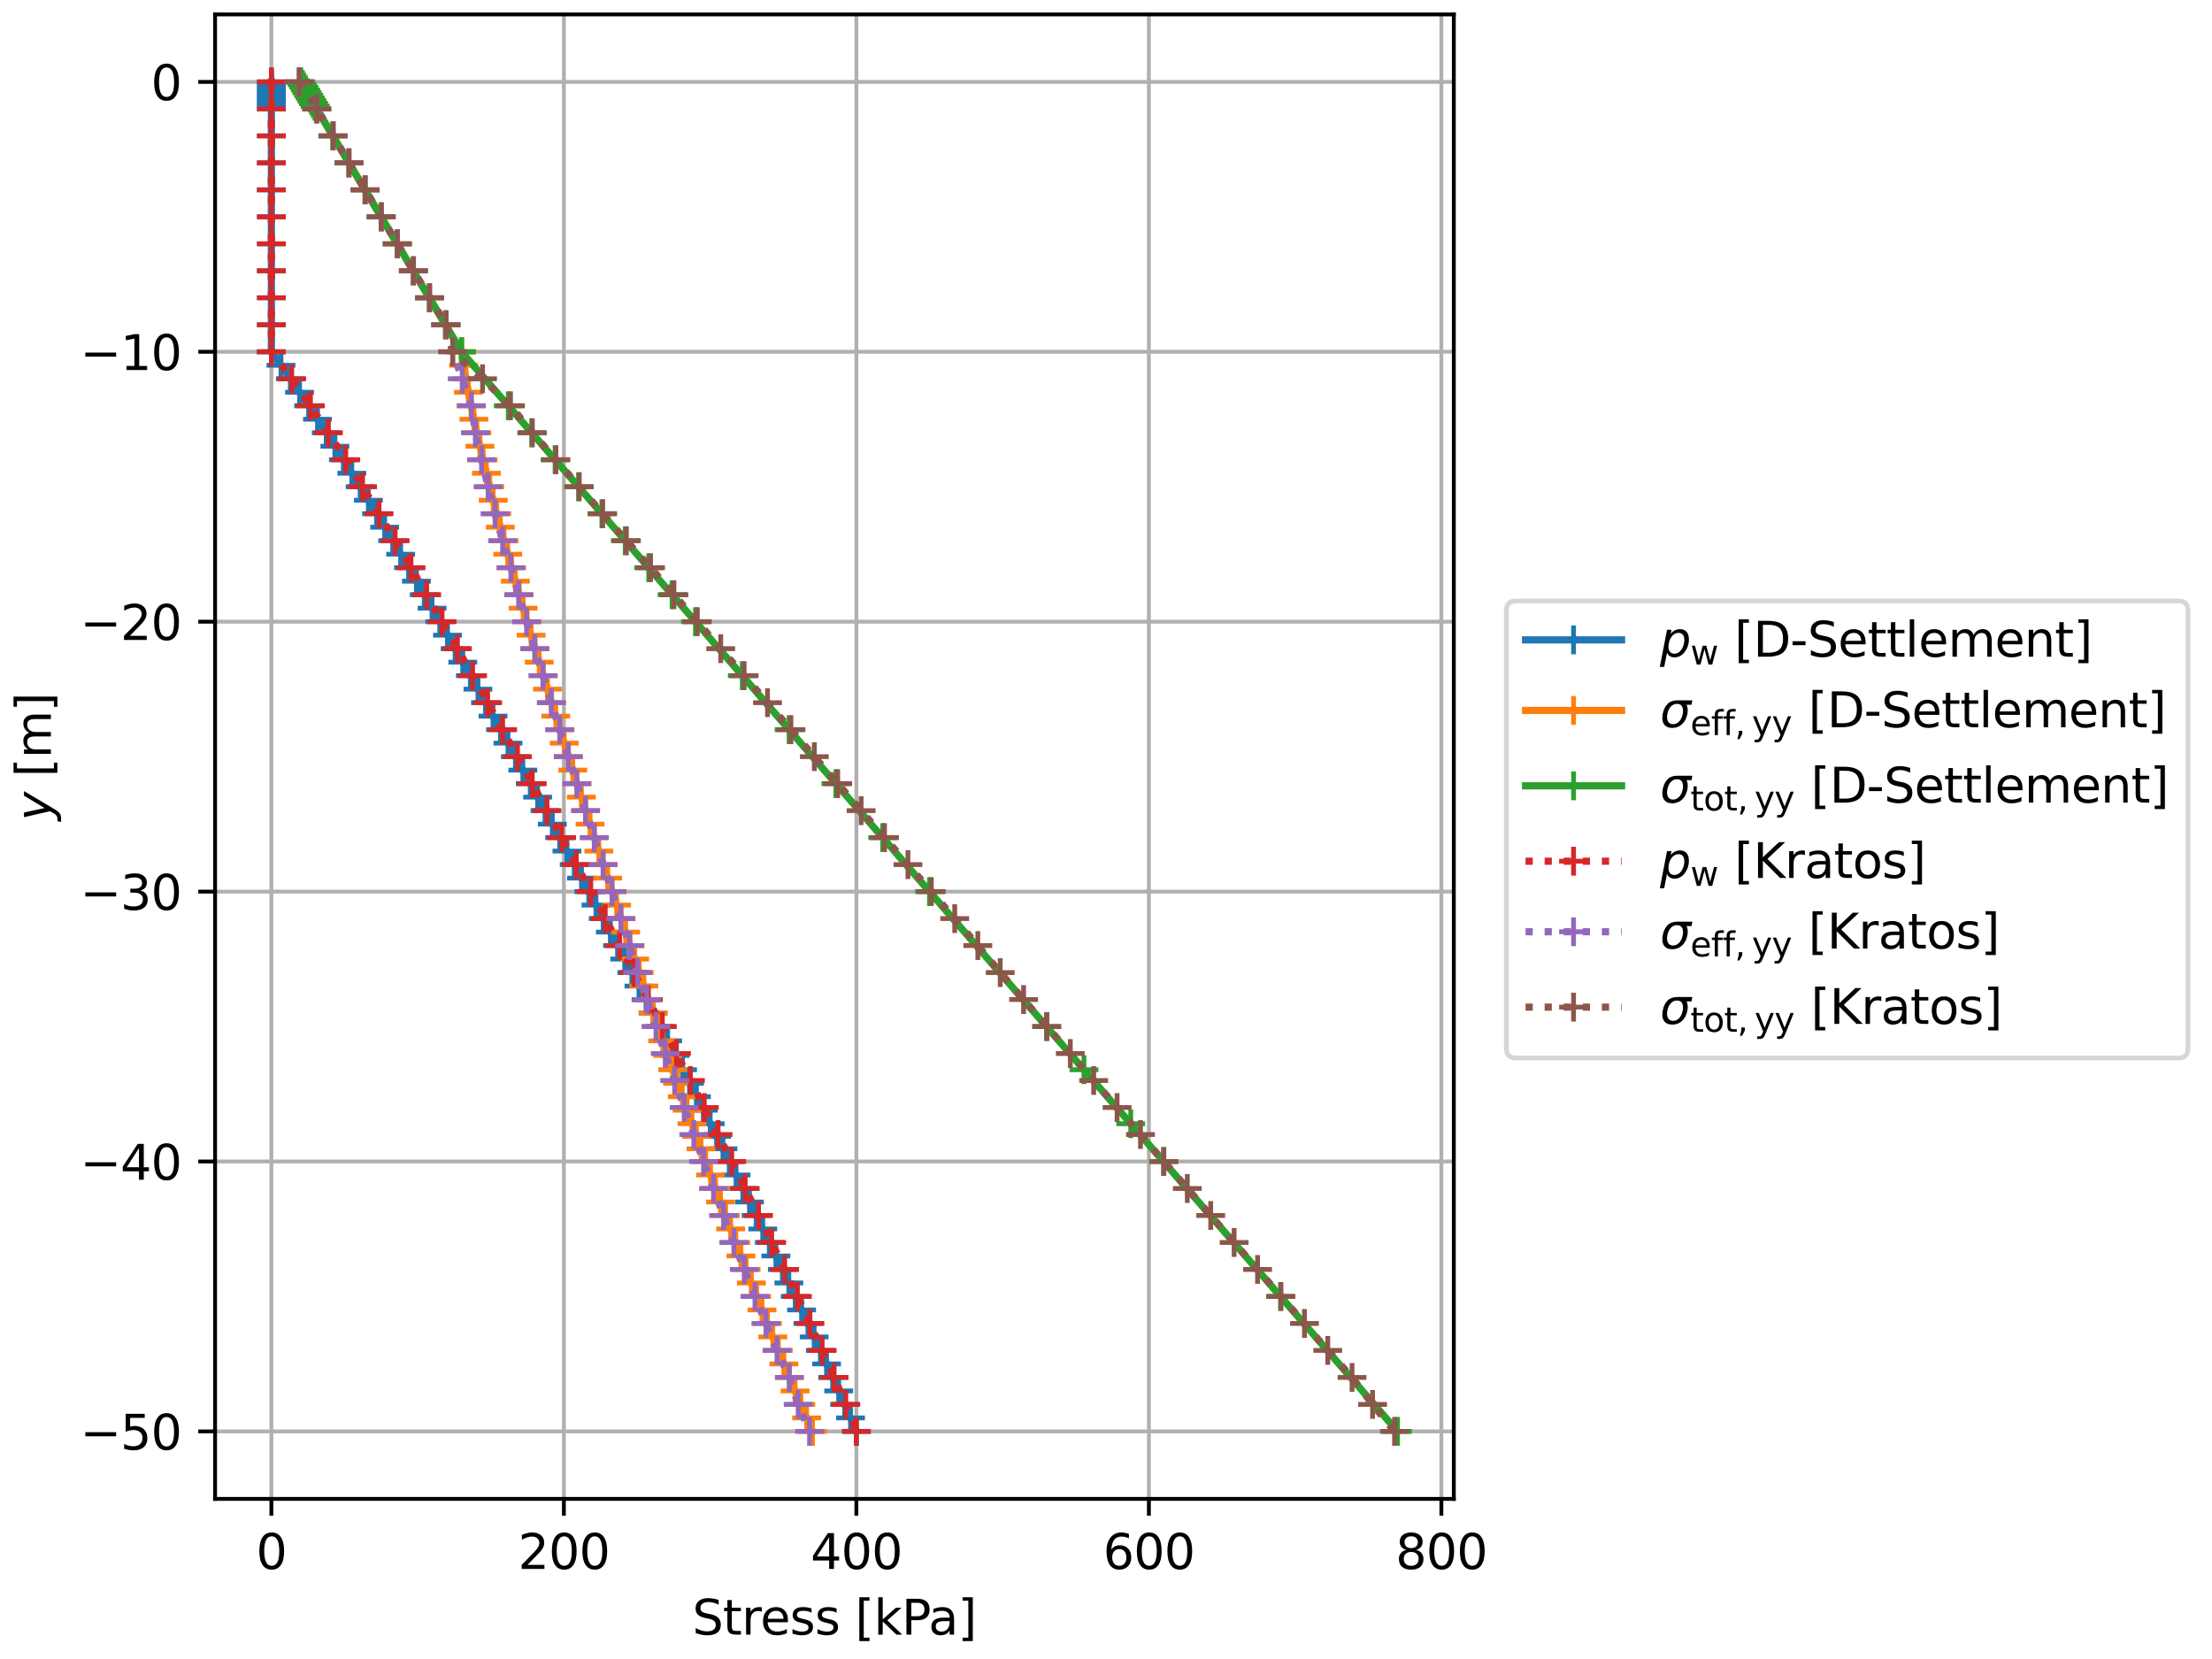 <?xml version="1.0" encoding="utf-8" standalone="no"?>
<!DOCTYPE svg PUBLIC "-//W3C//DTD SVG 1.1//EN"
  "http://www.w3.org/Graphics/SVG/1.1/DTD/svg11.dtd">
<svg xmlns:xlink="http://www.w3.org/1999/xlink" width="460.8pt" height="345.6pt" viewBox="0 0 460.8 345.6" xmlns="http://www.w3.org/2000/svg" version="1.1">
 <defs>
  <style type="text/css">*{stroke-linejoin: round; stroke-linecap: butt}</style>
 </defs>
 <g id="figure_1">
  <g id="patch_1">
   <path d="M 0 345.6 
L 460.8 345.6 
L 460.8 0 
L 0 0 
z
" style="fill: #ffffff"/>
  </g>
  <g id="axes_1">
   <g id="patch_2">
    <path d="M 44.805 312.244 
L 302.855 312.244 
L 302.855 3 
L 44.805 3 
z
" style="fill: #ffffff"/>
   </g>
   <g id="matplotlib.axis_1">
    <g id="xtick_1">
     <g id="line2d_1">
      <path d="M 56.534 312.244 
L 56.534 3 
" clip-path="url(#pe171c42a9f)" style="fill: none; stroke: #b0b0b0; stroke-width: 0.8; stroke-linecap: square"/>
     </g>
     <g id="line2d_2">
      <defs>
       <path id="m471c118d97" d="M 0 0 
L 0 3.5 
" style="stroke: #000000; stroke-width: 0.8"/>
      </defs>
      <g>
       <use xlink:href="#m471c118d97" x="56.534" y="312.244" style="stroke: #000000; stroke-width: 0.8"/>
      </g>
     </g>
     <g id="text_1">
      <!-- 0 -->
      <g transform="translate(53.353 326.842) scale(0.1 -0.1)">
       <defs>
        <path id="DejaVuSans-30" d="M 2034 4250 
Q 1547 4250 1301 3770 
Q 1056 3291 1056 2328 
Q 1056 1369 1301 889 
Q 1547 409 2034 409 
Q 2525 409 2770 889 
Q 3016 1369 3016 2328 
Q 3016 3291 2770 3770 
Q 2525 4250 2034 4250 
z
M 2034 4750 
Q 2819 4750 3233 4129 
Q 3647 3509 3647 2328 
Q 3647 1150 3233 529 
Q 2819 -91 2034 -91 
Q 1250 -91 836 529 
Q 422 1150 422 2328 
Q 422 3509 836 4129 
Q 1250 4750 2034 4750 
z
" transform="scale(0.016)"/>
       </defs>
       <use xlink:href="#DejaVuSans-30"/>
      </g>
     </g>
    </g>
    <g id="xtick_2">
     <g id="line2d_3">
      <path d="M 117.467 312.244 
L 117.467 3 
" clip-path="url(#pe171c42a9f)" style="fill: none; stroke: #b0b0b0; stroke-width: 0.8; stroke-linecap: square"/>
     </g>
     <g id="line2d_4">
      <g>
       <use xlink:href="#m471c118d97" x="117.467" y="312.244" style="stroke: #000000; stroke-width: 0.8"/>
      </g>
     </g>
     <g id="text_2">
      <!-- 200 -->
      <g transform="translate(107.923 326.842) scale(0.1 -0.1)">
       <defs>
        <path id="DejaVuSans-32" d="M 1228 531 
L 3431 531 
L 3431 0 
L 469 0 
L 469 531 
Q 828 903 1448 1529 
Q 2069 2156 2228 2338 
Q 2531 2678 2651 2914 
Q 2772 3150 2772 3378 
Q 2772 3750 2511 3984 
Q 2250 4219 1831 4219 
Q 1534 4219 1204 4116 
Q 875 4013 500 3803 
L 500 4441 
Q 881 4594 1212 4672 
Q 1544 4750 1819 4750 
Q 2544 4750 2975 4387 
Q 3406 4025 3406 3419 
Q 3406 3131 3298 2873 
Q 3191 2616 2906 2266 
Q 2828 2175 2409 1742 
Q 1991 1309 1228 531 
z
" transform="scale(0.016)"/>
       </defs>
       <use xlink:href="#DejaVuSans-32"/>
       <use xlink:href="#DejaVuSans-30" transform="translate(63.623 0)"/>
       <use xlink:href="#DejaVuSans-30" transform="translate(127.246 0)"/>
      </g>
     </g>
    </g>
    <g id="xtick_3">
     <g id="line2d_5">
      <path d="M 178.4 312.244 
L 178.4 3 
" clip-path="url(#pe171c42a9f)" style="fill: none; stroke: #b0b0b0; stroke-width: 0.8; stroke-linecap: square"/>
     </g>
     <g id="line2d_6">
      <g>
       <use xlink:href="#m471c118d97" x="178.4" y="312.244" style="stroke: #000000; stroke-width: 0.8"/>
      </g>
     </g>
     <g id="text_3">
      <!-- 400 -->
      <g transform="translate(168.856 326.842) scale(0.1 -0.1)">
       <defs>
        <path id="DejaVuSans-34" d="M 2419 4116 
L 825 1625 
L 2419 1625 
L 2419 4116 
z
M 2253 4666 
L 3047 4666 
L 3047 1625 
L 3713 1625 
L 3713 1100 
L 3047 1100 
L 3047 0 
L 2419 0 
L 2419 1100 
L 313 1100 
L 313 1709 
L 2253 4666 
z
" transform="scale(0.016)"/>
       </defs>
       <use xlink:href="#DejaVuSans-34"/>
       <use xlink:href="#DejaVuSans-30" transform="translate(63.623 0)"/>
       <use xlink:href="#DejaVuSans-30" transform="translate(127.246 0)"/>
      </g>
     </g>
    </g>
    <g id="xtick_4">
     <g id="line2d_7">
      <path d="M 239.333 312.244 
L 239.333 3 
" clip-path="url(#pe171c42a9f)" style="fill: none; stroke: #b0b0b0; stroke-width: 0.8; stroke-linecap: square"/>
     </g>
     <g id="line2d_8">
      <g>
       <use xlink:href="#m471c118d97" x="239.333" y="312.244" style="stroke: #000000; stroke-width: 0.8"/>
      </g>
     </g>
     <g id="text_4">
      <!-- 600 -->
      <g transform="translate(229.789 326.842) scale(0.1 -0.1)">
       <defs>
        <path id="DejaVuSans-36" d="M 2113 2584 
Q 1688 2584 1439 2293 
Q 1191 2003 1191 1497 
Q 1191 994 1439 701 
Q 1688 409 2113 409 
Q 2538 409 2786 701 
Q 3034 994 3034 1497 
Q 3034 2003 2786 2293 
Q 2538 2584 2113 2584 
z
M 3366 4563 
L 3366 3988 
Q 3128 4100 2886 4159 
Q 2644 4219 2406 4219 
Q 1781 4219 1451 3797 
Q 1122 3375 1075 2522 
Q 1259 2794 1537 2939 
Q 1816 3084 2150 3084 
Q 2853 3084 3261 2657 
Q 3669 2231 3669 1497 
Q 3669 778 3244 343 
Q 2819 -91 2113 -91 
Q 1303 -91 875 529 
Q 447 1150 447 2328 
Q 447 3434 972 4092 
Q 1497 4750 2381 4750 
Q 2619 4750 2861 4703 
Q 3103 4656 3366 4563 
z
" transform="scale(0.016)"/>
       </defs>
       <use xlink:href="#DejaVuSans-36"/>
       <use xlink:href="#DejaVuSans-30" transform="translate(63.623 0)"/>
       <use xlink:href="#DejaVuSans-30" transform="translate(127.246 0)"/>
      </g>
     </g>
    </g>
    <g id="xtick_5">
     <g id="line2d_9">
      <path d="M 300.265 312.244 
L 300.265 3 
" clip-path="url(#pe171c42a9f)" style="fill: none; stroke: #b0b0b0; stroke-width: 0.8; stroke-linecap: square"/>
     </g>
     <g id="line2d_10">
      <g>
       <use xlink:href="#m471c118d97" x="300.265" y="312.244" style="stroke: #000000; stroke-width: 0.8"/>
      </g>
     </g>
     <g id="text_5">
      <!-- 800 -->
      <g transform="translate(290.722 326.842) scale(0.1 -0.1)">
       <defs>
        <path id="DejaVuSans-38" d="M 2034 2216 
Q 1584 2216 1326 1975 
Q 1069 1734 1069 1313 
Q 1069 891 1326 650 
Q 1584 409 2034 409 
Q 2484 409 2743 651 
Q 3003 894 3003 1313 
Q 3003 1734 2745 1975 
Q 2488 2216 2034 2216 
z
M 1403 2484 
Q 997 2584 770 2862 
Q 544 3141 544 3541 
Q 544 4100 942 4425 
Q 1341 4750 2034 4750 
Q 2731 4750 3128 4425 
Q 3525 4100 3525 3541 
Q 3525 3141 3298 2862 
Q 3072 2584 2669 2484 
Q 3125 2378 3379 2068 
Q 3634 1759 3634 1313 
Q 3634 634 3220 271 
Q 2806 -91 2034 -91 
Q 1263 -91 848 271 
Q 434 634 434 1313 
Q 434 1759 690 2068 
Q 947 2378 1403 2484 
z
M 1172 3481 
Q 1172 3119 1398 2916 
Q 1625 2713 2034 2713 
Q 2441 2713 2670 2916 
Q 2900 3119 2900 3481 
Q 2900 3844 2670 4047 
Q 2441 4250 2034 4250 
Q 1625 4250 1398 4047 
Q 1172 3844 1172 3481 
z
" transform="scale(0.016)"/>
       </defs>
       <use xlink:href="#DejaVuSans-38"/>
       <use xlink:href="#DejaVuSans-30" transform="translate(63.623 0)"/>
       <use xlink:href="#DejaVuSans-30" transform="translate(127.246 0)"/>
      </g>
     </g>
    </g>
    <g id="text_6">
     <!-- Stress [kPa] -->
     <g transform="translate(144.227 340.52) scale(0.1 -0.1)">
      <defs>
       <path id="DejaVuSans-53" d="M 3425 4513 
L 3425 3897 
Q 3066 4069 2747 4153 
Q 2428 4238 2131 4238 
Q 1616 4238 1336 4038 
Q 1056 3838 1056 3469 
Q 1056 3159 1242 3001 
Q 1428 2844 1947 2747 
L 2328 2669 
Q 3034 2534 3370 2195 
Q 3706 1856 3706 1288 
Q 3706 609 3251 259 
Q 2797 -91 1919 -91 
Q 1588 -91 1214 -16 
Q 841 59 441 206 
L 441 856 
Q 825 641 1194 531 
Q 1563 422 1919 422 
Q 2459 422 2753 634 
Q 3047 847 3047 1241 
Q 3047 1584 2836 1778 
Q 2625 1972 2144 2069 
L 1759 2144 
Q 1053 2284 737 2584 
Q 422 2884 422 3419 
Q 422 4038 858 4394 
Q 1294 4750 2059 4750 
Q 2388 4750 2728 4690 
Q 3069 4631 3425 4513 
z
" transform="scale(0.016)"/>
       <path id="DejaVuSans-74" d="M 1172 4494 
L 1172 3500 
L 2356 3500 
L 2356 3053 
L 1172 3053 
L 1172 1153 
Q 1172 725 1289 603 
Q 1406 481 1766 481 
L 2356 481 
L 2356 0 
L 1766 0 
Q 1100 0 847 248 
Q 594 497 594 1153 
L 594 3053 
L 172 3053 
L 172 3500 
L 594 3500 
L 594 4494 
L 1172 4494 
z
" transform="scale(0.016)"/>
       <path id="DejaVuSans-72" d="M 2631 2963 
Q 2534 3019 2420 3045 
Q 2306 3072 2169 3072 
Q 1681 3072 1420 2755 
Q 1159 2438 1159 1844 
L 1159 0 
L 581 0 
L 581 3500 
L 1159 3500 
L 1159 2956 
Q 1341 3275 1631 3429 
Q 1922 3584 2338 3584 
Q 2397 3584 2469 3576 
Q 2541 3569 2628 3553 
L 2631 2963 
z
" transform="scale(0.016)"/>
       <path id="DejaVuSans-65" d="M 3597 1894 
L 3597 1613 
L 953 1613 
Q 991 1019 1311 708 
Q 1631 397 2203 397 
Q 2534 397 2845 478 
Q 3156 559 3463 722 
L 3463 178 
Q 3153 47 2828 -22 
Q 2503 -91 2169 -91 
Q 1331 -91 842 396 
Q 353 884 353 1716 
Q 353 2575 817 3079 
Q 1281 3584 2069 3584 
Q 2775 3584 3186 3129 
Q 3597 2675 3597 1894 
z
M 3022 2063 
Q 3016 2534 2758 2815 
Q 2500 3097 2075 3097 
Q 1594 3097 1305 2825 
Q 1016 2553 972 2059 
L 3022 2063 
z
" transform="scale(0.016)"/>
       <path id="DejaVuSans-73" d="M 2834 3397 
L 2834 2853 
Q 2591 2978 2328 3040 
Q 2066 3103 1784 3103 
Q 1356 3103 1142 2972 
Q 928 2841 928 2578 
Q 928 2378 1081 2264 
Q 1234 2150 1697 2047 
L 1894 2003 
Q 2506 1872 2764 1633 
Q 3022 1394 3022 966 
Q 3022 478 2636 193 
Q 2250 -91 1575 -91 
Q 1294 -91 989 -36 
Q 684 19 347 128 
L 347 722 
Q 666 556 975 473 
Q 1284 391 1588 391 
Q 1994 391 2212 530 
Q 2431 669 2431 922 
Q 2431 1156 2273 1281 
Q 2116 1406 1581 1522 
L 1381 1569 
Q 847 1681 609 1914 
Q 372 2147 372 2553 
Q 372 3047 722 3315 
Q 1072 3584 1716 3584 
Q 2034 3584 2315 3537 
Q 2597 3491 2834 3397 
z
" transform="scale(0.016)"/>
       <path id="DejaVuSans-20" transform="scale(0.016)"/>
       <path id="DejaVuSans-5b" d="M 550 4863 
L 1875 4863 
L 1875 4416 
L 1125 4416 
L 1125 -397 
L 1875 -397 
L 1875 -844 
L 550 -844 
L 550 4863 
z
" transform="scale(0.016)"/>
       <path id="DejaVuSans-6b" d="M 581 4863 
L 1159 4863 
L 1159 1991 
L 2875 3500 
L 3609 3500 
L 1753 1863 
L 3688 0 
L 2938 0 
L 1159 1709 
L 1159 0 
L 581 0 
L 581 4863 
z
" transform="scale(0.016)"/>
       <path id="DejaVuSans-50" d="M 1259 4147 
L 1259 2394 
L 2053 2394 
Q 2494 2394 2734 2622 
Q 2975 2850 2975 3272 
Q 2975 3691 2734 3919 
Q 2494 4147 2053 4147 
L 1259 4147 
z
M 628 4666 
L 2053 4666 
Q 2838 4666 3239 4311 
Q 3641 3956 3641 3272 
Q 3641 2581 3239 2228 
Q 2838 1875 2053 1875 
L 1259 1875 
L 1259 0 
L 628 0 
L 628 4666 
z
" transform="scale(0.016)"/>
       <path id="DejaVuSans-61" d="M 2194 1759 
Q 1497 1759 1228 1600 
Q 959 1441 959 1056 
Q 959 750 1161 570 
Q 1363 391 1709 391 
Q 2188 391 2477 730 
Q 2766 1069 2766 1631 
L 2766 1759 
L 2194 1759 
z
M 3341 1997 
L 3341 0 
L 2766 0 
L 2766 531 
Q 2569 213 2275 61 
Q 1981 -91 1556 -91 
Q 1019 -91 701 211 
Q 384 513 384 1019 
Q 384 1609 779 1909 
Q 1175 2209 1959 2209 
L 2766 2209 
L 2766 2266 
Q 2766 2663 2505 2880 
Q 2244 3097 1772 3097 
Q 1472 3097 1187 3025 
Q 903 2953 641 2809 
L 641 3341 
Q 956 3463 1253 3523 
Q 1550 3584 1831 3584 
Q 2591 3584 2966 3190 
Q 3341 2797 3341 1997 
z
" transform="scale(0.016)"/>
       <path id="DejaVuSans-5d" d="M 1947 4863 
L 1947 -844 
L 622 -844 
L 622 -397 
L 1369 -397 
L 1369 4416 
L 622 4416 
L 622 4863 
L 1947 4863 
z
" transform="scale(0.016)"/>
      </defs>
      <use xlink:href="#DejaVuSans-53"/>
      <use xlink:href="#DejaVuSans-74" transform="translate(63.477 0)"/>
      <use xlink:href="#DejaVuSans-72" transform="translate(102.686 0)"/>
      <use xlink:href="#DejaVuSans-65" transform="translate(141.549 0)"/>
      <use xlink:href="#DejaVuSans-73" transform="translate(203.072 0)"/>
      <use xlink:href="#DejaVuSans-73" transform="translate(255.172 0)"/>
      <use xlink:href="#DejaVuSans-20" transform="translate(307.271 0)"/>
      <use xlink:href="#DejaVuSans-5b" transform="translate(339.059 0)"/>
      <use xlink:href="#DejaVuSans-6b" transform="translate(378.072 0)"/>
      <use xlink:href="#DejaVuSans-50" transform="translate(435.982 0)"/>
      <use xlink:href="#DejaVuSans-61" transform="translate(491.785 0)"/>
      <use xlink:href="#DejaVuSans-5d" transform="translate(553.064 0)"/>
     </g>
    </g>
   </g>
   <g id="matplotlib.axis_2">
    <g id="ytick_1">
     <g id="line2d_11">
      <path d="M 44.805 298.187 
L 302.855 298.187 
" clip-path="url(#pe171c42a9f)" style="fill: none; stroke: #b0b0b0; stroke-width: 0.8; stroke-linecap: square"/>
     </g>
     <g id="line2d_12">
      <defs>
       <path id="m090c97c145" d="M 0 0 
L -3.5 0 
" style="stroke: #000000; stroke-width: 0.8"/>
      </defs>
      <g>
       <use xlink:href="#m090c97c145" x="44.805" y="298.187" style="stroke: #000000; stroke-width: 0.8"/>
      </g>
     </g>
     <g id="text_7">
      <!-- −50 -->
      <g transform="translate(16.7 301.986) scale(0.1 -0.1)">
       <defs>
        <path id="DejaVuSans-2212" d="M 678 2272 
L 4684 2272 
L 4684 1741 
L 678 1741 
L 678 2272 
z
" transform="scale(0.016)"/>
        <path id="DejaVuSans-35" d="M 691 4666 
L 3169 4666 
L 3169 4134 
L 1269 4134 
L 1269 2991 
Q 1406 3038 1543 3061 
Q 1681 3084 1819 3084 
Q 2600 3084 3056 2656 
Q 3513 2228 3513 1497 
Q 3513 744 3044 326 
Q 2575 -91 1722 -91 
Q 1428 -91 1123 -41 
Q 819 9 494 109 
L 494 744 
Q 775 591 1075 516 
Q 1375 441 1709 441 
Q 2250 441 2565 725 
Q 2881 1009 2881 1497 
Q 2881 1984 2565 2268 
Q 2250 2553 1709 2553 
Q 1456 2553 1204 2497 
Q 953 2441 691 2322 
L 691 4666 
z
" transform="scale(0.016)"/>
       </defs>
       <use xlink:href="#DejaVuSans-2212"/>
       <use xlink:href="#DejaVuSans-35" transform="translate(83.789 0)"/>
       <use xlink:href="#DejaVuSans-30" transform="translate(147.412 0)"/>
      </g>
     </g>
    </g>
    <g id="ytick_2">
     <g id="line2d_13">
      <path d="M 44.805 241.961 
L 302.855 241.961 
" clip-path="url(#pe171c42a9f)" style="fill: none; stroke: #b0b0b0; stroke-width: 0.8; stroke-linecap: square"/>
     </g>
     <g id="line2d_14">
      <g>
       <use xlink:href="#m090c97c145" x="44.805" y="241.961" style="stroke: #000000; stroke-width: 0.8"/>
      </g>
     </g>
     <g id="text_8">
      <!-- −40 -->
      <g transform="translate(16.7 245.76) scale(0.1 -0.1)">
       <use xlink:href="#DejaVuSans-2212"/>
       <use xlink:href="#DejaVuSans-34" transform="translate(83.789 0)"/>
       <use xlink:href="#DejaVuSans-30" transform="translate(147.412 0)"/>
      </g>
     </g>
    </g>
    <g id="ytick_3">
     <g id="line2d_15">
      <path d="M 44.805 185.735 
L 302.855 185.735 
" clip-path="url(#pe171c42a9f)" style="fill: none; stroke: #b0b0b0; stroke-width: 0.8; stroke-linecap: square"/>
     </g>
     <g id="line2d_16">
      <g>
       <use xlink:href="#m090c97c145" x="44.805" y="185.735" style="stroke: #000000; stroke-width: 0.8"/>
      </g>
     </g>
     <g id="text_9">
      <!-- −30 -->
      <g transform="translate(16.7 189.534) scale(0.1 -0.1)">
       <defs>
        <path id="DejaVuSans-33" d="M 2597 2516 
Q 3050 2419 3304 2112 
Q 3559 1806 3559 1356 
Q 3559 666 3084 287 
Q 2609 -91 1734 -91 
Q 1441 -91 1130 -33 
Q 819 25 488 141 
L 488 750 
Q 750 597 1062 519 
Q 1375 441 1716 441 
Q 2309 441 2620 675 
Q 2931 909 2931 1356 
Q 2931 1769 2642 2001 
Q 2353 2234 1838 2234 
L 1294 2234 
L 1294 2753 
L 1863 2753 
Q 2328 2753 2575 2939 
Q 2822 3125 2822 3475 
Q 2822 3834 2567 4026 
Q 2313 4219 1838 4219 
Q 1578 4219 1281 4162 
Q 984 4106 628 3988 
L 628 4550 
Q 988 4650 1302 4700 
Q 1616 4750 1894 4750 
Q 2613 4750 3031 4423 
Q 3450 4097 3450 3541 
Q 3450 3153 3228 2886 
Q 3006 2619 2597 2516 
z
" transform="scale(0.016)"/>
       </defs>
       <use xlink:href="#DejaVuSans-2212"/>
       <use xlink:href="#DejaVuSans-33" transform="translate(83.789 0)"/>
       <use xlink:href="#DejaVuSans-30" transform="translate(147.412 0)"/>
      </g>
     </g>
    </g>
    <g id="ytick_4">
     <g id="line2d_17">
      <path d="M 44.805 129.509 
L 302.855 129.509 
" clip-path="url(#pe171c42a9f)" style="fill: none; stroke: #b0b0b0; stroke-width: 0.8; stroke-linecap: square"/>
     </g>
     <g id="line2d_18">
      <g>
       <use xlink:href="#m090c97c145" x="44.805" y="129.509" style="stroke: #000000; stroke-width: 0.8"/>
      </g>
     </g>
     <g id="text_10">
      <!-- −20 -->
      <g transform="translate(16.7 133.308) scale(0.1 -0.1)">
       <use xlink:href="#DejaVuSans-2212"/>
       <use xlink:href="#DejaVuSans-32" transform="translate(83.789 0)"/>
       <use xlink:href="#DejaVuSans-30" transform="translate(147.412 0)"/>
      </g>
     </g>
    </g>
    <g id="ytick_5">
     <g id="line2d_19">
      <path d="M 44.805 73.283 
L 302.855 73.283 
" clip-path="url(#pe171c42a9f)" style="fill: none; stroke: #b0b0b0; stroke-width: 0.8; stroke-linecap: square"/>
     </g>
     <g id="line2d_20">
      <g>
       <use xlink:href="#m090c97c145" x="44.805" y="73.283" style="stroke: #000000; stroke-width: 0.8"/>
      </g>
     </g>
     <g id="text_11">
      <!-- −10 -->
      <g transform="translate(16.7 77.082) scale(0.1 -0.1)">
       <defs>
        <path id="DejaVuSans-31" d="M 794 531 
L 1825 531 
L 1825 4091 
L 703 3866 
L 703 4441 
L 1819 4666 
L 2450 4666 
L 2450 531 
L 3481 531 
L 3481 0 
L 794 0 
L 794 531 
z
" transform="scale(0.016)"/>
       </defs>
       <use xlink:href="#DejaVuSans-2212"/>
       <use xlink:href="#DejaVuSans-31" transform="translate(83.789 0)"/>
       <use xlink:href="#DejaVuSans-30" transform="translate(147.412 0)"/>
      </g>
     </g>
    </g>
    <g id="ytick_6">
     <g id="line2d_21">
      <path d="M 44.805 17.057 
L 302.855 17.057 
" clip-path="url(#pe171c42a9f)" style="fill: none; stroke: #b0b0b0; stroke-width: 0.8; stroke-linecap: square"/>
     </g>
     <g id="line2d_22">
      <g>
       <use xlink:href="#m090c97c145" x="44.805" y="17.057" style="stroke: #000000; stroke-width: 0.8"/>
      </g>
     </g>
     <g id="text_12">
      <!-- 0 -->
      <g transform="translate(31.442 20.856) scale(0.1 -0.1)">
       <use xlink:href="#DejaVuSans-30"/>
      </g>
     </g>
    </g>
    <g id="text_13">
     <!-- $y$ [m] -->
     <g transform="translate(10.6 170.972) rotate(-90) scale(0.1 -0.1)">
      <defs>
       <path id="DejaVuSans-Oblique-79" d="M 1588 -325 
Q 1188 -997 936 -1164 
Q 684 -1331 294 -1331 
L -159 -1331 
L -63 -850 
L 269 -850 
Q 509 -850 678 -719 
Q 847 -588 1056 -206 
L 1234 128 
L 459 3500 
L 1069 3500 
L 1650 819 
L 3256 3500 
L 3859 3500 
L 1588 -325 
z
" transform="scale(0.016)"/>
       <path id="DejaVuSans-6d" d="M 3328 2828 
Q 3544 3216 3844 3400 
Q 4144 3584 4550 3584 
Q 5097 3584 5394 3201 
Q 5691 2819 5691 2113 
L 5691 0 
L 5113 0 
L 5113 2094 
Q 5113 2597 4934 2840 
Q 4756 3084 4391 3084 
Q 3944 3084 3684 2787 
Q 3425 2491 3425 1978 
L 3425 0 
L 2847 0 
L 2847 2094 
Q 2847 2600 2669 2842 
Q 2491 3084 2119 3084 
Q 1678 3084 1418 2786 
Q 1159 2488 1159 1978 
L 1159 0 
L 581 0 
L 581 3500 
L 1159 3500 
L 1159 2956 
Q 1356 3278 1631 3431 
Q 1906 3584 2284 3584 
Q 2666 3584 2933 3390 
Q 3200 3197 3328 2828 
z
" transform="scale(0.016)"/>
      </defs>
      <use xlink:href="#DejaVuSans-Oblique-79" transform="translate(0 0.016)"/>
      <use xlink:href="#DejaVuSans-20" transform="translate(59.18 0.016)"/>
      <use xlink:href="#DejaVuSans-5b" transform="translate(90.967 0.016)"/>
      <use xlink:href="#DejaVuSans-6d" transform="translate(129.98 0.016)"/>
      <use xlink:href="#DejaVuSans-5d" transform="translate(227.393 0.016)"/>
     </g>
    </g>
   </g>
   <g id="line2d_23">
    <path d="M 56.534 17.057 
L 56.534 17.619 
L 56.534 18.181 
L 56.534 18.744 
L 56.534 19.306 
L 56.534 19.868 
L 56.534 20.43 
L 56.534 20.993 
L 56.534 21.555 
L 56.534 22.117 
L 56.534 22.679 
L 56.534 28.302 
L 56.534 33.925 
L 56.534 39.547 
L 56.534 45.17 
L 56.534 50.792 
L 56.534 56.415 
L 56.534 62.038 
L 56.534 67.66 
L 56.534 73.283 
L 56.534 73.283 
L 58.533 76.094 
L 60.489 78.905 
L 62.405 81.717 
L 64.288 84.528 
L 66.137 87.339 
L 67.962 90.151 
L 69.76 92.962 
L 71.536 95.773 
L 73.288 98.585 
L 75.025 101.396 
L 76.74 104.207 
L 78.443 107.018 
L 80.131 109.83 
L 81.803 112.641 
L 83.464 115.452 
L 85.112 118.264 
L 86.751 121.075 
L 88.381 123.886 
L 90.002 126.698 
L 91.613 129.509 
L 93.219 132.32 
L 94.815 135.131 
L 96.406 137.943 
L 97.987 140.754 
L 99.565 143.565 
L 101.137 146.377 
L 102.703 149.188 
L 104.263 151.999 
L 105.82 154.811 
L 107.371 157.622 
L 108.915 160.433 
L 110.46 163.244 
L 111.995 166.056 
L 113.531 168.867 
L 115.06 171.678 
L 116.584 174.49 
L 118.107 177.301 
L 119.624 180.112 
L 121.138 182.924 
L 122.646 185.735 
L 124.152 188.546 
L 125.654 191.358 
L 127.152 194.169 
L 128.648 196.98 
L 130.138 199.791 
L 131.625 202.603 
L 133.106 205.414 
L 134.583 208.225 
L 136.055 211.037 
L 137.523 213.848 
L 139.083 216.828 
L 140.64 219.864 
L 142.188 222.844 
L 143.635 225.655 
L 145.079 228.467 
L 146.517 231.278 
L 147.946 234.089 
L 149.277 236.732 
L 150.602 239.318 
L 151.922 241.961 
L 153.332 244.772 
L 154.734 247.584 
L 156.129 250.395 
L 157.515 253.206 
L 158.895 256.017 
L 160.266 258.829 
L 161.628 261.64 
L 162.984 264.451 
L 164.328 267.263 
L 165.662 270.074 
L 166.987 272.885 
L 168.303 275.697 
L 169.61 278.508 
L 170.902 281.319 
L 172.185 284.13 
L 173.455 286.942 
L 174.714 289.753 
L 175.957 292.564 
L 177.184 295.376 
L 178.4 298.187 
" clip-path="url(#pe171c42a9f)" style="fill: none; stroke: #1f77b4; stroke-width: 1.5; stroke-linecap: square"/>
    <defs>
     <path id="m41c6d49eb8" d="M -3 0 
L 3 0 
M 0 3 
L 0 -3 
" style="stroke: #1f77b4"/>
    </defs>
    <g clip-path="url(#pe171c42a9f)">
     <use xlink:href="#m41c6d49eb8" x="56.534" y="17.057" style="fill: #1f77b4; stroke: #1f77b4"/>
     <use xlink:href="#m41c6d49eb8" x="56.534" y="17.619" style="fill: #1f77b4; stroke: #1f77b4"/>
     <use xlink:href="#m41c6d49eb8" x="56.534" y="18.181" style="fill: #1f77b4; stroke: #1f77b4"/>
     <use xlink:href="#m41c6d49eb8" x="56.534" y="18.744" style="fill: #1f77b4; stroke: #1f77b4"/>
     <use xlink:href="#m41c6d49eb8" x="56.534" y="19.306" style="fill: #1f77b4; stroke: #1f77b4"/>
     <use xlink:href="#m41c6d49eb8" x="56.534" y="19.868" style="fill: #1f77b4; stroke: #1f77b4"/>
     <use xlink:href="#m41c6d49eb8" x="56.534" y="20.43" style="fill: #1f77b4; stroke: #1f77b4"/>
     <use xlink:href="#m41c6d49eb8" x="56.534" y="20.993" style="fill: #1f77b4; stroke: #1f77b4"/>
     <use xlink:href="#m41c6d49eb8" x="56.534" y="21.555" style="fill: #1f77b4; stroke: #1f77b4"/>
     <use xlink:href="#m41c6d49eb8" x="56.534" y="22.117" style="fill: #1f77b4; stroke: #1f77b4"/>
     <use xlink:href="#m41c6d49eb8" x="56.534" y="22.679" style="fill: #1f77b4; stroke: #1f77b4"/>
     <use xlink:href="#m41c6d49eb8" x="56.534" y="28.302" style="fill: #1f77b4; stroke: #1f77b4"/>
     <use xlink:href="#m41c6d49eb8" x="56.534" y="33.925" style="fill: #1f77b4; stroke: #1f77b4"/>
     <use xlink:href="#m41c6d49eb8" x="56.534" y="39.547" style="fill: #1f77b4; stroke: #1f77b4"/>
     <use xlink:href="#m41c6d49eb8" x="56.534" y="45.17" style="fill: #1f77b4; stroke: #1f77b4"/>
     <use xlink:href="#m41c6d49eb8" x="56.534" y="50.792" style="fill: #1f77b4; stroke: #1f77b4"/>
     <use xlink:href="#m41c6d49eb8" x="56.534" y="56.415" style="fill: #1f77b4; stroke: #1f77b4"/>
     <use xlink:href="#m41c6d49eb8" x="56.534" y="62.038" style="fill: #1f77b4; stroke: #1f77b4"/>
     <use xlink:href="#m41c6d49eb8" x="56.534" y="67.66" style="fill: #1f77b4; stroke: #1f77b4"/>
     <use xlink:href="#m41c6d49eb8" x="56.534" y="73.283" style="fill: #1f77b4; stroke: #1f77b4"/>
     <use xlink:href="#m41c6d49eb8" x="56.534" y="73.283" style="fill: #1f77b4; stroke: #1f77b4"/>
     <use xlink:href="#m41c6d49eb8" x="58.533" y="76.094" style="fill: #1f77b4; stroke: #1f77b4"/>
     <use xlink:href="#m41c6d49eb8" x="60.489" y="78.905" style="fill: #1f77b4; stroke: #1f77b4"/>
     <use xlink:href="#m41c6d49eb8" x="62.405" y="81.717" style="fill: #1f77b4; stroke: #1f77b4"/>
     <use xlink:href="#m41c6d49eb8" x="64.288" y="84.528" style="fill: #1f77b4; stroke: #1f77b4"/>
     <use xlink:href="#m41c6d49eb8" x="66.137" y="87.339" style="fill: #1f77b4; stroke: #1f77b4"/>
     <use xlink:href="#m41c6d49eb8" x="67.962" y="90.151" style="fill: #1f77b4; stroke: #1f77b4"/>
     <use xlink:href="#m41c6d49eb8" x="69.76" y="92.962" style="fill: #1f77b4; stroke: #1f77b4"/>
     <use xlink:href="#m41c6d49eb8" x="71.536" y="95.773" style="fill: #1f77b4; stroke: #1f77b4"/>
     <use xlink:href="#m41c6d49eb8" x="73.288" y="98.585" style="fill: #1f77b4; stroke: #1f77b4"/>
     <use xlink:href="#m41c6d49eb8" x="75.025" y="101.396" style="fill: #1f77b4; stroke: #1f77b4"/>
     <use xlink:href="#m41c6d49eb8" x="76.74" y="104.207" style="fill: #1f77b4; stroke: #1f77b4"/>
     <use xlink:href="#m41c6d49eb8" x="78.443" y="107.018" style="fill: #1f77b4; stroke: #1f77b4"/>
     <use xlink:href="#m41c6d49eb8" x="80.131" y="109.83" style="fill: #1f77b4; stroke: #1f77b4"/>
     <use xlink:href="#m41c6d49eb8" x="81.803" y="112.641" style="fill: #1f77b4; stroke: #1f77b4"/>
     <use xlink:href="#m41c6d49eb8" x="83.464" y="115.452" style="fill: #1f77b4; stroke: #1f77b4"/>
     <use xlink:href="#m41c6d49eb8" x="85.112" y="118.264" style="fill: #1f77b4; stroke: #1f77b4"/>
     <use xlink:href="#m41c6d49eb8" x="86.751" y="121.075" style="fill: #1f77b4; stroke: #1f77b4"/>
     <use xlink:href="#m41c6d49eb8" x="88.381" y="123.886" style="fill: #1f77b4; stroke: #1f77b4"/>
     <use xlink:href="#m41c6d49eb8" x="90.002" y="126.698" style="fill: #1f77b4; stroke: #1f77b4"/>
     <use xlink:href="#m41c6d49eb8" x="91.613" y="129.509" style="fill: #1f77b4; stroke: #1f77b4"/>
     <use xlink:href="#m41c6d49eb8" x="93.219" y="132.32" style="fill: #1f77b4; stroke: #1f77b4"/>
     <use xlink:href="#m41c6d49eb8" x="94.815" y="135.131" style="fill: #1f77b4; stroke: #1f77b4"/>
     <use xlink:href="#m41c6d49eb8" x="96.406" y="137.943" style="fill: #1f77b4; stroke: #1f77b4"/>
     <use xlink:href="#m41c6d49eb8" x="97.987" y="140.754" style="fill: #1f77b4; stroke: #1f77b4"/>
     <use xlink:href="#m41c6d49eb8" x="99.565" y="143.565" style="fill: #1f77b4; stroke: #1f77b4"/>
     <use xlink:href="#m41c6d49eb8" x="101.137" y="146.377" style="fill: #1f77b4; stroke: #1f77b4"/>
     <use xlink:href="#m41c6d49eb8" x="102.703" y="149.188" style="fill: #1f77b4; stroke: #1f77b4"/>
     <use xlink:href="#m41c6d49eb8" x="104.263" y="151.999" style="fill: #1f77b4; stroke: #1f77b4"/>
     <use xlink:href="#m41c6d49eb8" x="105.82" y="154.811" style="fill: #1f77b4; stroke: #1f77b4"/>
     <use xlink:href="#m41c6d49eb8" x="107.371" y="157.622" style="fill: #1f77b4; stroke: #1f77b4"/>
     <use xlink:href="#m41c6d49eb8" x="108.915" y="160.433" style="fill: #1f77b4; stroke: #1f77b4"/>
     <use xlink:href="#m41c6d49eb8" x="110.46" y="163.244" style="fill: #1f77b4; stroke: #1f77b4"/>
     <use xlink:href="#m41c6d49eb8" x="111.995" y="166.056" style="fill: #1f77b4; stroke: #1f77b4"/>
     <use xlink:href="#m41c6d49eb8" x="113.531" y="168.867" style="fill: #1f77b4; stroke: #1f77b4"/>
     <use xlink:href="#m41c6d49eb8" x="115.06" y="171.678" style="fill: #1f77b4; stroke: #1f77b4"/>
     <use xlink:href="#m41c6d49eb8" x="116.584" y="174.49" style="fill: #1f77b4; stroke: #1f77b4"/>
     <use xlink:href="#m41c6d49eb8" x="118.107" y="177.301" style="fill: #1f77b4; stroke: #1f77b4"/>
     <use xlink:href="#m41c6d49eb8" x="119.624" y="180.112" style="fill: #1f77b4; stroke: #1f77b4"/>
     <use xlink:href="#m41c6d49eb8" x="121.138" y="182.924" style="fill: #1f77b4; stroke: #1f77b4"/>
     <use xlink:href="#m41c6d49eb8" x="122.646" y="185.735" style="fill: #1f77b4; stroke: #1f77b4"/>
     <use xlink:href="#m41c6d49eb8" x="124.152" y="188.546" style="fill: #1f77b4; stroke: #1f77b4"/>
     <use xlink:href="#m41c6d49eb8" x="125.654" y="191.358" style="fill: #1f77b4; stroke: #1f77b4"/>
     <use xlink:href="#m41c6d49eb8" x="127.152" y="194.169" style="fill: #1f77b4; stroke: #1f77b4"/>
     <use xlink:href="#m41c6d49eb8" x="128.648" y="196.98" style="fill: #1f77b4; stroke: #1f77b4"/>
     <use xlink:href="#m41c6d49eb8" x="130.138" y="199.791" style="fill: #1f77b4; stroke: #1f77b4"/>
     <use xlink:href="#m41c6d49eb8" x="131.625" y="202.603" style="fill: #1f77b4; stroke: #1f77b4"/>
     <use xlink:href="#m41c6d49eb8" x="133.106" y="205.414" style="fill: #1f77b4; stroke: #1f77b4"/>
     <use xlink:href="#m41c6d49eb8" x="134.583" y="208.225" style="fill: #1f77b4; stroke: #1f77b4"/>
     <use xlink:href="#m41c6d49eb8" x="136.055" y="211.037" style="fill: #1f77b4; stroke: #1f77b4"/>
     <use xlink:href="#m41c6d49eb8" x="137.523" y="213.848" style="fill: #1f77b4; stroke: #1f77b4"/>
     <use xlink:href="#m41c6d49eb8" x="139.083" y="216.828" style="fill: #1f77b4; stroke: #1f77b4"/>
     <use xlink:href="#m41c6d49eb8" x="140.64" y="219.864" style="fill: #1f77b4; stroke: #1f77b4"/>
     <use xlink:href="#m41c6d49eb8" x="142.188" y="222.844" style="fill: #1f77b4; stroke: #1f77b4"/>
     <use xlink:href="#m41c6d49eb8" x="143.635" y="225.655" style="fill: #1f77b4; stroke: #1f77b4"/>
     <use xlink:href="#m41c6d49eb8" x="145.079" y="228.467" style="fill: #1f77b4; stroke: #1f77b4"/>
     <use xlink:href="#m41c6d49eb8" x="146.517" y="231.278" style="fill: #1f77b4; stroke: #1f77b4"/>
     <use xlink:href="#m41c6d49eb8" x="147.946" y="234.089" style="fill: #1f77b4; stroke: #1f77b4"/>
     <use xlink:href="#m41c6d49eb8" x="149.277" y="236.732" style="fill: #1f77b4; stroke: #1f77b4"/>
     <use xlink:href="#m41c6d49eb8" x="150.602" y="239.318" style="fill: #1f77b4; stroke: #1f77b4"/>
     <use xlink:href="#m41c6d49eb8" x="151.922" y="241.961" style="fill: #1f77b4; stroke: #1f77b4"/>
     <use xlink:href="#m41c6d49eb8" x="153.332" y="244.772" style="fill: #1f77b4; stroke: #1f77b4"/>
     <use xlink:href="#m41c6d49eb8" x="154.734" y="247.584" style="fill: #1f77b4; stroke: #1f77b4"/>
     <use xlink:href="#m41c6d49eb8" x="156.129" y="250.395" style="fill: #1f77b4; stroke: #1f77b4"/>
     <use xlink:href="#m41c6d49eb8" x="157.515" y="253.206" style="fill: #1f77b4; stroke: #1f77b4"/>
     <use xlink:href="#m41c6d49eb8" x="158.895" y="256.017" style="fill: #1f77b4; stroke: #1f77b4"/>
     <use xlink:href="#m41c6d49eb8" x="160.266" y="258.829" style="fill: #1f77b4; stroke: #1f77b4"/>
     <use xlink:href="#m41c6d49eb8" x="161.628" y="261.64" style="fill: #1f77b4; stroke: #1f77b4"/>
     <use xlink:href="#m41c6d49eb8" x="162.984" y="264.451" style="fill: #1f77b4; stroke: #1f77b4"/>
     <use xlink:href="#m41c6d49eb8" x="164.328" y="267.263" style="fill: #1f77b4; stroke: #1f77b4"/>
     <use xlink:href="#m41c6d49eb8" x="165.662" y="270.074" style="fill: #1f77b4; stroke: #1f77b4"/>
     <use xlink:href="#m41c6d49eb8" x="166.987" y="272.885" style="fill: #1f77b4; stroke: #1f77b4"/>
     <use xlink:href="#m41c6d49eb8" x="168.303" y="275.697" style="fill: #1f77b4; stroke: #1f77b4"/>
     <use xlink:href="#m41c6d49eb8" x="169.61" y="278.508" style="fill: #1f77b4; stroke: #1f77b4"/>
     <use xlink:href="#m41c6d49eb8" x="170.902" y="281.319" style="fill: #1f77b4; stroke: #1f77b4"/>
     <use xlink:href="#m41c6d49eb8" x="172.185" y="284.13" style="fill: #1f77b4; stroke: #1f77b4"/>
     <use xlink:href="#m41c6d49eb8" x="173.455" y="286.942" style="fill: #1f77b4; stroke: #1f77b4"/>
     <use xlink:href="#m41c6d49eb8" x="174.714" y="289.753" style="fill: #1f77b4; stroke: #1f77b4"/>
     <use xlink:href="#m41c6d49eb8" x="175.957" y="292.564" style="fill: #1f77b4; stroke: #1f77b4"/>
     <use xlink:href="#m41c6d49eb8" x="177.184" y="295.376" style="fill: #1f77b4; stroke: #1f77b4"/>
     <use xlink:href="#m41c6d49eb8" x="178.4" y="298.187" style="fill: #1f77b4; stroke: #1f77b4"/>
    </g>
   </g>
   <g id="line2d_24">
    <path d="M 62.628 17.057 
L 62.963 17.619 
L 63.298 18.181 
L 63.633 18.744 
L 63.968 19.306 
L 64.303 19.868 
L 64.639 20.43 
L 64.974 20.993 
L 65.309 21.555 
L 65.644 22.117 
L 65.979 22.679 
L 69.33 28.302 
L 72.682 33.925 
L 76.033 39.547 
L 79.384 45.17 
L 82.736 50.792 
L 86.087 56.415 
L 89.438 62.038 
L 92.789 67.66 
L 96.141 73.283 
L 96.141 73.283 
L 96.579 76.094 
L 97.061 78.905 
L 97.582 81.717 
L 98.136 84.528 
L 98.724 87.339 
L 99.337 90.151 
L 99.976 92.962 
L 100.638 95.773 
L 101.323 98.585 
L 102.024 101.396 
L 102.746 104.207 
L 103.48 107.018 
L 104.23 109.83 
L 104.994 112.641 
L 105.771 115.452 
L 106.56 118.264 
L 107.358 121.075 
L 108.166 123.886 
L 108.982 126.698 
L 109.808 129.509 
L 110.64 132.32 
L 111.481 135.131 
L 112.328 137.943 
L 113.184 140.754 
L 114.043 143.565 
L 114.908 146.377 
L 115.779 149.188 
L 116.657 151.999 
L 117.537 154.811 
L 118.424 157.622 
L 119.317 160.433 
L 120.209 163.244 
L 121.111 166.056 
L 122.013 168.867 
L 122.921 171.678 
L 123.835 174.49 
L 124.749 177.301 
L 125.669 180.112 
L 126.592 182.924 
L 127.521 185.735 
L 128.453 188.546 
L 129.389 191.358 
L 130.327 194.169 
L 131.268 196.98 
L 132.216 199.791 
L 133.167 202.603 
L 134.123 205.414 
L 135.083 208.225 
L 136.049 211.037 
L 137.017 213.848 
L 138.056 216.828 
L 139.101 219.864 
L 140.152 222.844 
L 141.143 225.655 
L 142.136 228.467 
L 143.135 231.278 
L 144.144 234.089 
L 145.088 236.732 
L 146.036 239.318 
L 146.992 241.961 
L 148.019 244.772 
L 149.055 247.584 
L 150.097 250.395 
L 151.148 253.206 
L 152.205 256.017 
L 153.271 258.829 
L 154.347 261.64 
L 155.428 264.451 
L 156.522 267.263 
L 157.625 270.074 
L 158.737 272.885 
L 159.858 275.697 
L 160.988 278.508 
L 162.134 281.319 
L 163.289 284.13 
L 164.455 286.942 
L 165.635 289.753 
L 166.829 292.564 
L 168.038 295.376 
L 169.26 298.187 
" clip-path="url(#pe171c42a9f)" style="fill: none; stroke: #ff7f0e; stroke-width: 1.5; stroke-linecap: square"/>
    <defs>
     <path id="md80f46a454" d="M -3 0 
L 3 0 
M 0 3 
L 0 -3 
" style="stroke: #ff7f0e"/>
    </defs>
    <g clip-path="url(#pe171c42a9f)">
     <use xlink:href="#md80f46a454" x="62.628" y="17.057" style="fill: #ff7f0e; stroke: #ff7f0e"/>
     <use xlink:href="#md80f46a454" x="62.963" y="17.619" style="fill: #ff7f0e; stroke: #ff7f0e"/>
     <use xlink:href="#md80f46a454" x="63.298" y="18.181" style="fill: #ff7f0e; stroke: #ff7f0e"/>
     <use xlink:href="#md80f46a454" x="63.633" y="18.744" style="fill: #ff7f0e; stroke: #ff7f0e"/>
     <use xlink:href="#md80f46a454" x="63.968" y="19.306" style="fill: #ff7f0e; stroke: #ff7f0e"/>
     <use xlink:href="#md80f46a454" x="64.303" y="19.868" style="fill: #ff7f0e; stroke: #ff7f0e"/>
     <use xlink:href="#md80f46a454" x="64.639" y="20.43" style="fill: #ff7f0e; stroke: #ff7f0e"/>
     <use xlink:href="#md80f46a454" x="64.974" y="20.993" style="fill: #ff7f0e; stroke: #ff7f0e"/>
     <use xlink:href="#md80f46a454" x="65.309" y="21.555" style="fill: #ff7f0e; stroke: #ff7f0e"/>
     <use xlink:href="#md80f46a454" x="65.644" y="22.117" style="fill: #ff7f0e; stroke: #ff7f0e"/>
     <use xlink:href="#md80f46a454" x="65.979" y="22.679" style="fill: #ff7f0e; stroke: #ff7f0e"/>
     <use xlink:href="#md80f46a454" x="69.33" y="28.302" style="fill: #ff7f0e; stroke: #ff7f0e"/>
     <use xlink:href="#md80f46a454" x="72.682" y="33.925" style="fill: #ff7f0e; stroke: #ff7f0e"/>
     <use xlink:href="#md80f46a454" x="76.033" y="39.547" style="fill: #ff7f0e; stroke: #ff7f0e"/>
     <use xlink:href="#md80f46a454" x="79.384" y="45.17" style="fill: #ff7f0e; stroke: #ff7f0e"/>
     <use xlink:href="#md80f46a454" x="82.736" y="50.792" style="fill: #ff7f0e; stroke: #ff7f0e"/>
     <use xlink:href="#md80f46a454" x="86.087" y="56.415" style="fill: #ff7f0e; stroke: #ff7f0e"/>
     <use xlink:href="#md80f46a454" x="89.438" y="62.038" style="fill: #ff7f0e; stroke: #ff7f0e"/>
     <use xlink:href="#md80f46a454" x="92.789" y="67.66" style="fill: #ff7f0e; stroke: #ff7f0e"/>
     <use xlink:href="#md80f46a454" x="96.141" y="73.283" style="fill: #ff7f0e; stroke: #ff7f0e"/>
     <use xlink:href="#md80f46a454" x="96.141" y="73.283" style="fill: #ff7f0e; stroke: #ff7f0e"/>
     <use xlink:href="#md80f46a454" x="96.579" y="76.094" style="fill: #ff7f0e; stroke: #ff7f0e"/>
     <use xlink:href="#md80f46a454" x="97.061" y="78.905" style="fill: #ff7f0e; stroke: #ff7f0e"/>
     <use xlink:href="#md80f46a454" x="97.582" y="81.717" style="fill: #ff7f0e; stroke: #ff7f0e"/>
     <use xlink:href="#md80f46a454" x="98.136" y="84.528" style="fill: #ff7f0e; stroke: #ff7f0e"/>
     <use xlink:href="#md80f46a454" x="98.724" y="87.339" style="fill: #ff7f0e; stroke: #ff7f0e"/>
     <use xlink:href="#md80f46a454" x="99.337" y="90.151" style="fill: #ff7f0e; stroke: #ff7f0e"/>
     <use xlink:href="#md80f46a454" x="99.976" y="92.962" style="fill: #ff7f0e; stroke: #ff7f0e"/>
     <use xlink:href="#md80f46a454" x="100.638" y="95.773" style="fill: #ff7f0e; stroke: #ff7f0e"/>
     <use xlink:href="#md80f46a454" x="101.323" y="98.585" style="fill: #ff7f0e; stroke: #ff7f0e"/>
     <use xlink:href="#md80f46a454" x="102.024" y="101.396" style="fill: #ff7f0e; stroke: #ff7f0e"/>
     <use xlink:href="#md80f46a454" x="102.746" y="104.207" style="fill: #ff7f0e; stroke: #ff7f0e"/>
     <use xlink:href="#md80f46a454" x="103.48" y="107.018" style="fill: #ff7f0e; stroke: #ff7f0e"/>
     <use xlink:href="#md80f46a454" x="104.23" y="109.83" style="fill: #ff7f0e; stroke: #ff7f0e"/>
     <use xlink:href="#md80f46a454" x="104.994" y="112.641" style="fill: #ff7f0e; stroke: #ff7f0e"/>
     <use xlink:href="#md80f46a454" x="105.771" y="115.452" style="fill: #ff7f0e; stroke: #ff7f0e"/>
     <use xlink:href="#md80f46a454" x="106.56" y="118.264" style="fill: #ff7f0e; stroke: #ff7f0e"/>
     <use xlink:href="#md80f46a454" x="107.358" y="121.075" style="fill: #ff7f0e; stroke: #ff7f0e"/>
     <use xlink:href="#md80f46a454" x="108.166" y="123.886" style="fill: #ff7f0e; stroke: #ff7f0e"/>
     <use xlink:href="#md80f46a454" x="108.982" y="126.698" style="fill: #ff7f0e; stroke: #ff7f0e"/>
     <use xlink:href="#md80f46a454" x="109.808" y="129.509" style="fill: #ff7f0e; stroke: #ff7f0e"/>
     <use xlink:href="#md80f46a454" x="110.64" y="132.32" style="fill: #ff7f0e; stroke: #ff7f0e"/>
     <use xlink:href="#md80f46a454" x="111.481" y="135.131" style="fill: #ff7f0e; stroke: #ff7f0e"/>
     <use xlink:href="#md80f46a454" x="112.328" y="137.943" style="fill: #ff7f0e; stroke: #ff7f0e"/>
     <use xlink:href="#md80f46a454" x="113.184" y="140.754" style="fill: #ff7f0e; stroke: #ff7f0e"/>
     <use xlink:href="#md80f46a454" x="114.043" y="143.565" style="fill: #ff7f0e; stroke: #ff7f0e"/>
     <use xlink:href="#md80f46a454" x="114.908" y="146.377" style="fill: #ff7f0e; stroke: #ff7f0e"/>
     <use xlink:href="#md80f46a454" x="115.779" y="149.188" style="fill: #ff7f0e; stroke: #ff7f0e"/>
     <use xlink:href="#md80f46a454" x="116.657" y="151.999" style="fill: #ff7f0e; stroke: #ff7f0e"/>
     <use xlink:href="#md80f46a454" x="117.537" y="154.811" style="fill: #ff7f0e; stroke: #ff7f0e"/>
     <use xlink:href="#md80f46a454" x="118.424" y="157.622" style="fill: #ff7f0e; stroke: #ff7f0e"/>
     <use xlink:href="#md80f46a454" x="119.317" y="160.433" style="fill: #ff7f0e; stroke: #ff7f0e"/>
     <use xlink:href="#md80f46a454" x="120.209" y="163.244" style="fill: #ff7f0e; stroke: #ff7f0e"/>
     <use xlink:href="#md80f46a454" x="121.111" y="166.056" style="fill: #ff7f0e; stroke: #ff7f0e"/>
     <use xlink:href="#md80f46a454" x="122.013" y="168.867" style="fill: #ff7f0e; stroke: #ff7f0e"/>
     <use xlink:href="#md80f46a454" x="122.921" y="171.678" style="fill: #ff7f0e; stroke: #ff7f0e"/>
     <use xlink:href="#md80f46a454" x="123.835" y="174.49" style="fill: #ff7f0e; stroke: #ff7f0e"/>
     <use xlink:href="#md80f46a454" x="124.749" y="177.301" style="fill: #ff7f0e; stroke: #ff7f0e"/>
     <use xlink:href="#md80f46a454" x="125.669" y="180.112" style="fill: #ff7f0e; stroke: #ff7f0e"/>
     <use xlink:href="#md80f46a454" x="126.592" y="182.924" style="fill: #ff7f0e; stroke: #ff7f0e"/>
     <use xlink:href="#md80f46a454" x="127.521" y="185.735" style="fill: #ff7f0e; stroke: #ff7f0e"/>
     <use xlink:href="#md80f46a454" x="128.453" y="188.546" style="fill: #ff7f0e; stroke: #ff7f0e"/>
     <use xlink:href="#md80f46a454" x="129.389" y="191.358" style="fill: #ff7f0e; stroke: #ff7f0e"/>
     <use xlink:href="#md80f46a454" x="130.327" y="194.169" style="fill: #ff7f0e; stroke: #ff7f0e"/>
     <use xlink:href="#md80f46a454" x="131.268" y="196.98" style="fill: #ff7f0e; stroke: #ff7f0e"/>
     <use xlink:href="#md80f46a454" x="132.216" y="199.791" style="fill: #ff7f0e; stroke: #ff7f0e"/>
     <use xlink:href="#md80f46a454" x="133.167" y="202.603" style="fill: #ff7f0e; stroke: #ff7f0e"/>
     <use xlink:href="#md80f46a454" x="134.123" y="205.414" style="fill: #ff7f0e; stroke: #ff7f0e"/>
     <use xlink:href="#md80f46a454" x="135.083" y="208.225" style="fill: #ff7f0e; stroke: #ff7f0e"/>
     <use xlink:href="#md80f46a454" x="136.049" y="211.037" style="fill: #ff7f0e; stroke: #ff7f0e"/>
     <use xlink:href="#md80f46a454" x="137.017" y="213.848" style="fill: #ff7f0e; stroke: #ff7f0e"/>
     <use xlink:href="#md80f46a454" x="138.056" y="216.828" style="fill: #ff7f0e; stroke: #ff7f0e"/>
     <use xlink:href="#md80f46a454" x="139.101" y="219.864" style="fill: #ff7f0e; stroke: #ff7f0e"/>
     <use xlink:href="#md80f46a454" x="140.152" y="222.844" style="fill: #ff7f0e; stroke: #ff7f0e"/>
     <use xlink:href="#md80f46a454" x="141.143" y="225.655" style="fill: #ff7f0e; stroke: #ff7f0e"/>
     <use xlink:href="#md80f46a454" x="142.136" y="228.467" style="fill: #ff7f0e; stroke: #ff7f0e"/>
     <use xlink:href="#md80f46a454" x="143.135" y="231.278" style="fill: #ff7f0e; stroke: #ff7f0e"/>
     <use xlink:href="#md80f46a454" x="144.144" y="234.089" style="fill: #ff7f0e; stroke: #ff7f0e"/>
     <use xlink:href="#md80f46a454" x="145.088" y="236.732" style="fill: #ff7f0e; stroke: #ff7f0e"/>
     <use xlink:href="#md80f46a454" x="146.036" y="239.318" style="fill: #ff7f0e; stroke: #ff7f0e"/>
     <use xlink:href="#md80f46a454" x="146.992" y="241.961" style="fill: #ff7f0e; stroke: #ff7f0e"/>
     <use xlink:href="#md80f46a454" x="148.019" y="244.772" style="fill: #ff7f0e; stroke: #ff7f0e"/>
     <use xlink:href="#md80f46a454" x="149.055" y="247.584" style="fill: #ff7f0e; stroke: #ff7f0e"/>
     <use xlink:href="#md80f46a454" x="150.097" y="250.395" style="fill: #ff7f0e; stroke: #ff7f0e"/>
     <use xlink:href="#md80f46a454" x="151.148" y="253.206" style="fill: #ff7f0e; stroke: #ff7f0e"/>
     <use xlink:href="#md80f46a454" x="152.205" y="256.017" style="fill: #ff7f0e; stroke: #ff7f0e"/>
     <use xlink:href="#md80f46a454" x="153.271" y="258.829" style="fill: #ff7f0e; stroke: #ff7f0e"/>
     <use xlink:href="#md80f46a454" x="154.347" y="261.64" style="fill: #ff7f0e; stroke: #ff7f0e"/>
     <use xlink:href="#md80f46a454" x="155.428" y="264.451" style="fill: #ff7f0e; stroke: #ff7f0e"/>
     <use xlink:href="#md80f46a454" x="156.522" y="267.263" style="fill: #ff7f0e; stroke: #ff7f0e"/>
     <use xlink:href="#md80f46a454" x="157.625" y="270.074" style="fill: #ff7f0e; stroke: #ff7f0e"/>
     <use xlink:href="#md80f46a454" x="158.737" y="272.885" style="fill: #ff7f0e; stroke: #ff7f0e"/>
     <use xlink:href="#md80f46a454" x="159.858" y="275.697" style="fill: #ff7f0e; stroke: #ff7f0e"/>
     <use xlink:href="#md80f46a454" x="160.988" y="278.508" style="fill: #ff7f0e; stroke: #ff7f0e"/>
     <use xlink:href="#md80f46a454" x="162.134" y="281.319" style="fill: #ff7f0e; stroke: #ff7f0e"/>
     <use xlink:href="#md80f46a454" x="163.289" y="284.13" style="fill: #ff7f0e; stroke: #ff7f0e"/>
     <use xlink:href="#md80f46a454" x="164.455" y="286.942" style="fill: #ff7f0e; stroke: #ff7f0e"/>
     <use xlink:href="#md80f46a454" x="165.635" y="289.753" style="fill: #ff7f0e; stroke: #ff7f0e"/>
     <use xlink:href="#md80f46a454" x="166.829" y="292.564" style="fill: #ff7f0e; stroke: #ff7f0e"/>
     <use xlink:href="#md80f46a454" x="168.038" y="295.376" style="fill: #ff7f0e; stroke: #ff7f0e"/>
     <use xlink:href="#md80f46a454" x="169.26" y="298.187" style="fill: #ff7f0e; stroke: #ff7f0e"/>
    </g>
   </g>
   <g id="line2d_25">
    <path d="M 62.628 17.057 
L 62.963 17.619 
L 63.298 18.181 
L 63.633 18.744 
L 63.968 19.306 
L 64.303 19.868 
L 64.639 20.43 
L 64.974 20.993 
L 65.309 21.555 
L 65.644 22.117 
L 65.979 22.679 
L 69.33 28.302 
L 72.682 33.925 
L 76.033 39.547 
L 79.384 45.17 
L 82.736 50.792 
L 86.087 56.415 
L 89.438 62.038 
L 92.789 67.66 
L 96.141 73.283 
L 96.141 73.283 
L 105.89 84.528 
L 110.765 90.151 
L 115.639 95.773 
L 120.514 101.396 
L 125.388 107.018 
L 130.263 112.641 
L 135.138 118.264 
L 140.012 123.886 
L 144.887 129.509 
L 154.636 140.754 
L 164.385 151.999 
L 174.135 163.244 
L 183.884 174.49 
L 193.633 185.735 
L 218.006 213.848 
L 225.806 222.844 
L 235.555 234.089 
L 242.379 241.961 
L 266.752 270.074 
L 291.125 298.187 
" clip-path="url(#pe171c42a9f)" style="fill: none; stroke: #2ca02c; stroke-width: 1.5; stroke-linecap: square"/>
    <defs>
     <path id="m80b4eb6cc5" d="M -3 0 
L 3 0 
M 0 3 
L 0 -3 
" style="stroke: #2ca02c"/>
    </defs>
    <g clip-path="url(#pe171c42a9f)">
     <use xlink:href="#m80b4eb6cc5" x="62.628" y="17.057" style="fill: #2ca02c; stroke: #2ca02c"/>
     <use xlink:href="#m80b4eb6cc5" x="62.963" y="17.619" style="fill: #2ca02c; stroke: #2ca02c"/>
     <use xlink:href="#m80b4eb6cc5" x="63.298" y="18.181" style="fill: #2ca02c; stroke: #2ca02c"/>
     <use xlink:href="#m80b4eb6cc5" x="63.633" y="18.744" style="fill: #2ca02c; stroke: #2ca02c"/>
     <use xlink:href="#m80b4eb6cc5" x="63.968" y="19.306" style="fill: #2ca02c; stroke: #2ca02c"/>
     <use xlink:href="#m80b4eb6cc5" x="64.303" y="19.868" style="fill: #2ca02c; stroke: #2ca02c"/>
     <use xlink:href="#m80b4eb6cc5" x="64.639" y="20.43" style="fill: #2ca02c; stroke: #2ca02c"/>
     <use xlink:href="#m80b4eb6cc5" x="64.974" y="20.993" style="fill: #2ca02c; stroke: #2ca02c"/>
     <use xlink:href="#m80b4eb6cc5" x="65.309" y="21.555" style="fill: #2ca02c; stroke: #2ca02c"/>
     <use xlink:href="#m80b4eb6cc5" x="65.644" y="22.117" style="fill: #2ca02c; stroke: #2ca02c"/>
     <use xlink:href="#m80b4eb6cc5" x="65.979" y="22.679" style="fill: #2ca02c; stroke: #2ca02c"/>
     <use xlink:href="#m80b4eb6cc5" x="69.33" y="28.302" style="fill: #2ca02c; stroke: #2ca02c"/>
     <use xlink:href="#m80b4eb6cc5" x="72.682" y="33.925" style="fill: #2ca02c; stroke: #2ca02c"/>
     <use xlink:href="#m80b4eb6cc5" x="76.033" y="39.547" style="fill: #2ca02c; stroke: #2ca02c"/>
     <use xlink:href="#m80b4eb6cc5" x="79.384" y="45.17" style="fill: #2ca02c; stroke: #2ca02c"/>
     <use xlink:href="#m80b4eb6cc5" x="82.736" y="50.792" style="fill: #2ca02c; stroke: #2ca02c"/>
     <use xlink:href="#m80b4eb6cc5" x="86.087" y="56.415" style="fill: #2ca02c; stroke: #2ca02c"/>
     <use xlink:href="#m80b4eb6cc5" x="89.438" y="62.038" style="fill: #2ca02c; stroke: #2ca02c"/>
     <use xlink:href="#m80b4eb6cc5" x="92.789" y="67.66" style="fill: #2ca02c; stroke: #2ca02c"/>
     <use xlink:href="#m80b4eb6cc5" x="96.141" y="73.283" style="fill: #2ca02c; stroke: #2ca02c"/>
     <use xlink:href="#m80b4eb6cc5" x="96.141" y="73.283" style="fill: #2ca02c; stroke: #2ca02c"/>
     <use xlink:href="#m80b4eb6cc5" x="105.89" y="84.528" style="fill: #2ca02c; stroke: #2ca02c"/>
     <use xlink:href="#m80b4eb6cc5" x="110.765" y="90.151" style="fill: #2ca02c; stroke: #2ca02c"/>
     <use xlink:href="#m80b4eb6cc5" x="115.639" y="95.773" style="fill: #2ca02c; stroke: #2ca02c"/>
     <use xlink:href="#m80b4eb6cc5" x="120.514" y="101.396" style="fill: #2ca02c; stroke: #2ca02c"/>
     <use xlink:href="#m80b4eb6cc5" x="125.388" y="107.018" style="fill: #2ca02c; stroke: #2ca02c"/>
     <use xlink:href="#m80b4eb6cc5" x="130.263" y="112.641" style="fill: #2ca02c; stroke: #2ca02c"/>
     <use xlink:href="#m80b4eb6cc5" x="135.138" y="118.264" style="fill: #2ca02c; stroke: #2ca02c"/>
     <use xlink:href="#m80b4eb6cc5" x="140.012" y="123.886" style="fill: #2ca02c; stroke: #2ca02c"/>
     <use xlink:href="#m80b4eb6cc5" x="144.887" y="129.509" style="fill: #2ca02c; stroke: #2ca02c"/>
     <use xlink:href="#m80b4eb6cc5" x="154.636" y="140.754" style="fill: #2ca02c; stroke: #2ca02c"/>
     <use xlink:href="#m80b4eb6cc5" x="164.385" y="151.999" style="fill: #2ca02c; stroke: #2ca02c"/>
     <use xlink:href="#m80b4eb6cc5" x="174.135" y="163.244" style="fill: #2ca02c; stroke: #2ca02c"/>
     <use xlink:href="#m80b4eb6cc5" x="183.884" y="174.49" style="fill: #2ca02c; stroke: #2ca02c"/>
     <use xlink:href="#m80b4eb6cc5" x="193.633" y="185.735" style="fill: #2ca02c; stroke: #2ca02c"/>
     <use xlink:href="#m80b4eb6cc5" x="218.006" y="213.848" style="fill: #2ca02c; stroke: #2ca02c"/>
     <use xlink:href="#m80b4eb6cc5" x="225.806" y="222.844" style="fill: #2ca02c; stroke: #2ca02c"/>
     <use xlink:href="#m80b4eb6cc5" x="235.555" y="234.089" style="fill: #2ca02c; stroke: #2ca02c"/>
     <use xlink:href="#m80b4eb6cc5" x="242.379" y="241.961" style="fill: #2ca02c; stroke: #2ca02c"/>
     <use xlink:href="#m80b4eb6cc5" x="266.752" y="270.074" style="fill: #2ca02c; stroke: #2ca02c"/>
     <use xlink:href="#m80b4eb6cc5" x="291.125" y="298.187" style="fill: #2ca02c; stroke: #2ca02c"/>
    </g>
   </g>
   <g id="line2d_26">
    <path d="M 56.534 17.057 
L 56.534 22.679 
L 56.534 28.302 
L 56.534 33.925 
L 56.534 39.547 
L 56.534 45.17 
L 56.534 50.792 
L 56.534 56.415 
L 56.534 62.038 
L 56.534 67.66 
L 56.534 73.283 
L 60.771 78.905 
L 64.669 84.528 
L 68.407 90.151 
L 72.023 95.773 
L 75.533 101.396 
L 78.961 107.018 
L 82.32 112.641 
L 85.625 118.264 
L 88.883 123.886 
L 92.102 129.509 
L 95.29 135.131 
L 98.45 140.754 
L 101.587 146.377 
L 104.704 151.999 
L 107.802 157.622 
L 110.885 163.244 
L 113.952 168.867 
L 117.005 174.49 
L 120.045 180.112 
L 123.071 185.735 
L 126.083 191.358 
L 129.082 196.98 
L 132.064 202.603 
L 135.032 208.225 
L 137.983 213.848 
L 140.916 219.471 
L 143.829 225.093 
L 146.72 230.716 
L 149.588 236.338 
L 152.428 241.961 
L 155.239 247.584 
L 158.017 253.206 
L 160.759 258.829 
L 163.46 264.451 
L 166.116 270.074 
L 168.722 275.697 
L 171.272 281.319 
L 173.761 286.942 
L 176.194 292.564 
L 178.4 298.187 
" clip-path="url(#pe171c42a9f)" style="fill: none; stroke-dasharray: 1.5,2.475; stroke-dashoffset: 0; stroke: #d62728; stroke-width: 1.5"/>
    <defs>
     <path id="m9378f28f89" d="M -3 0 
L 3 0 
M 0 3 
L 0 -3 
" style="stroke: #d62728"/>
    </defs>
    <g clip-path="url(#pe171c42a9f)">
     <use xlink:href="#m9378f28f89" x="56.534" y="17.057" style="fill: #d62728; stroke: #d62728"/>
     <use xlink:href="#m9378f28f89" x="56.534" y="22.679" style="fill: #d62728; stroke: #d62728"/>
     <use xlink:href="#m9378f28f89" x="56.534" y="28.302" style="fill: #d62728; stroke: #d62728"/>
     <use xlink:href="#m9378f28f89" x="56.534" y="33.925" style="fill: #d62728; stroke: #d62728"/>
     <use xlink:href="#m9378f28f89" x="56.534" y="39.547" style="fill: #d62728; stroke: #d62728"/>
     <use xlink:href="#m9378f28f89" x="56.534" y="45.17" style="fill: #d62728; stroke: #d62728"/>
     <use xlink:href="#m9378f28f89" x="56.534" y="50.792" style="fill: #d62728; stroke: #d62728"/>
     <use xlink:href="#m9378f28f89" x="56.534" y="56.415" style="fill: #d62728; stroke: #d62728"/>
     <use xlink:href="#m9378f28f89" x="56.534" y="62.038" style="fill: #d62728; stroke: #d62728"/>
     <use xlink:href="#m9378f28f89" x="56.534" y="67.66" style="fill: #d62728; stroke: #d62728"/>
     <use xlink:href="#m9378f28f89" x="56.534" y="73.283" style="fill: #d62728; stroke: #d62728"/>
     <use xlink:href="#m9378f28f89" x="60.771" y="78.905" style="fill: #d62728; stroke: #d62728"/>
     <use xlink:href="#m9378f28f89" x="64.669" y="84.528" style="fill: #d62728; stroke: #d62728"/>
     <use xlink:href="#m9378f28f89" x="68.407" y="90.151" style="fill: #d62728; stroke: #d62728"/>
     <use xlink:href="#m9378f28f89" x="72.023" y="95.773" style="fill: #d62728; stroke: #d62728"/>
     <use xlink:href="#m9378f28f89" x="75.533" y="101.396" style="fill: #d62728; stroke: #d62728"/>
     <use xlink:href="#m9378f28f89" x="78.961" y="107.018" style="fill: #d62728; stroke: #d62728"/>
     <use xlink:href="#m9378f28f89" x="82.32" y="112.641" style="fill: #d62728; stroke: #d62728"/>
     <use xlink:href="#m9378f28f89" x="85.625" y="118.264" style="fill: #d62728; stroke: #d62728"/>
     <use xlink:href="#m9378f28f89" x="88.883" y="123.886" style="fill: #d62728; stroke: #d62728"/>
     <use xlink:href="#m9378f28f89" x="92.102" y="129.509" style="fill: #d62728; stroke: #d62728"/>
     <use xlink:href="#m9378f28f89" x="95.29" y="135.131" style="fill: #d62728; stroke: #d62728"/>
     <use xlink:href="#m9378f28f89" x="98.45" y="140.754" style="fill: #d62728; stroke: #d62728"/>
     <use xlink:href="#m9378f28f89" x="101.587" y="146.377" style="fill: #d62728; stroke: #d62728"/>
     <use xlink:href="#m9378f28f89" x="104.704" y="151.999" style="fill: #d62728; stroke: #d62728"/>
     <use xlink:href="#m9378f28f89" x="107.802" y="157.622" style="fill: #d62728; stroke: #d62728"/>
     <use xlink:href="#m9378f28f89" x="110.885" y="163.244" style="fill: #d62728; stroke: #d62728"/>
     <use xlink:href="#m9378f28f89" x="113.952" y="168.867" style="fill: #d62728; stroke: #d62728"/>
     <use xlink:href="#m9378f28f89" x="117.005" y="174.49" style="fill: #d62728; stroke: #d62728"/>
     <use xlink:href="#m9378f28f89" x="120.045" y="180.112" style="fill: #d62728; stroke: #d62728"/>
     <use xlink:href="#m9378f28f89" x="123.071" y="185.735" style="fill: #d62728; stroke: #d62728"/>
     <use xlink:href="#m9378f28f89" x="126.083" y="191.358" style="fill: #d62728; stroke: #d62728"/>
     <use xlink:href="#m9378f28f89" x="129.082" y="196.98" style="fill: #d62728; stroke: #d62728"/>
     <use xlink:href="#m9378f28f89" x="132.064" y="202.603" style="fill: #d62728; stroke: #d62728"/>
     <use xlink:href="#m9378f28f89" x="135.032" y="208.225" style="fill: #d62728; stroke: #d62728"/>
     <use xlink:href="#m9378f28f89" x="137.983" y="213.848" style="fill: #d62728; stroke: #d62728"/>
     <use xlink:href="#m9378f28f89" x="140.916" y="219.471" style="fill: #d62728; stroke: #d62728"/>
     <use xlink:href="#m9378f28f89" x="143.829" y="225.093" style="fill: #d62728; stroke: #d62728"/>
     <use xlink:href="#m9378f28f89" x="146.72" y="230.716" style="fill: #d62728; stroke: #d62728"/>
     <use xlink:href="#m9378f28f89" x="149.588" y="236.338" style="fill: #d62728; stroke: #d62728"/>
     <use xlink:href="#m9378f28f89" x="152.428" y="241.961" style="fill: #d62728; stroke: #d62728"/>
     <use xlink:href="#m9378f28f89" x="155.239" y="247.584" style="fill: #d62728; stroke: #d62728"/>
     <use xlink:href="#m9378f28f89" x="158.017" y="253.206" style="fill: #d62728; stroke: #d62728"/>
     <use xlink:href="#m9378f28f89" x="160.759" y="258.829" style="fill: #d62728; stroke: #d62728"/>
     <use xlink:href="#m9378f28f89" x="163.46" y="264.451" style="fill: #d62728; stroke: #d62728"/>
     <use xlink:href="#m9378f28f89" x="166.116" y="270.074" style="fill: #d62728; stroke: #d62728"/>
     <use xlink:href="#m9378f28f89" x="168.722" y="275.697" style="fill: #d62728; stroke: #d62728"/>
     <use xlink:href="#m9378f28f89" x="171.272" y="281.319" style="fill: #d62728; stroke: #d62728"/>
     <use xlink:href="#m9378f28f89" x="173.761" y="286.942" style="fill: #d62728; stroke: #d62728"/>
     <use xlink:href="#m9378f28f89" x="176.194" y="292.564" style="fill: #d62728; stroke: #d62728"/>
     <use xlink:href="#m9378f28f89" x="178.4" y="298.187" style="fill: #d62728; stroke: #d62728"/>
    </g>
   </g>
   <g id="line2d_27">
    <path d="M 62.331 17.057 
L 65.983 22.679 
L 69.42 28.302 
L 72.71 33.925 
L 76.077 39.547 
L 79.432 45.17 
L 82.788 50.792 
L 86.145 56.415 
L 89.503 62.038 
L 92.933 67.66 
L 94.305 73.283 
L 96.285 78.905 
L 98.213 84.528 
L 99.029 90.151 
L 100.32 95.773 
L 101.674 101.396 
L 103.127 107.018 
L 104.701 112.641 
L 106.431 118.264 
L 108.042 123.886 
L 109.697 129.509 
L 111.385 135.131 
L 113.099 140.754 
L 114.837 146.377 
L 116.595 151.999 
L 118.371 157.622 
L 120.163 163.244 
L 121.971 168.867 
L 123.793 174.49 
L 125.628 180.112 
L 127.476 185.735 
L 129.336 191.358 
L 131.151 196.98 
L 132.835 202.603 
L 134.734 208.225 
L 136.647 213.848 
L 138.584 219.471 
L 140.542 225.093 
L 142.524 230.716 
L 144.53 236.338 
L 146.566 241.961 
L 148.631 247.584 
L 150.731 253.206 
L 152.869 258.829 
L 155.048 264.451 
L 157.274 270.074 
L 159.557 275.697 
L 161.86 281.319 
L 164.431 286.942 
L 166.274 292.564 
L 168.643 298.187 
" clip-path="url(#pe171c42a9f)" style="fill: none; stroke-dasharray: 1.5,2.475; stroke-dashoffset: 0; stroke: #9467bd; stroke-width: 1.5"/>
    <defs>
     <path id="m54f1d92656" d="M -3 0 
L 3 0 
M 0 3 
L 0 -3 
" style="stroke: #9467bd"/>
    </defs>
    <g clip-path="url(#pe171c42a9f)">
     <use xlink:href="#m54f1d92656" x="62.331" y="17.057" style="fill: #9467bd; stroke: #9467bd"/>
     <use xlink:href="#m54f1d92656" x="65.983" y="22.679" style="fill: #9467bd; stroke: #9467bd"/>
     <use xlink:href="#m54f1d92656" x="69.42" y="28.302" style="fill: #9467bd; stroke: #9467bd"/>
     <use xlink:href="#m54f1d92656" x="72.71" y="33.925" style="fill: #9467bd; stroke: #9467bd"/>
     <use xlink:href="#m54f1d92656" x="76.077" y="39.547" style="fill: #9467bd; stroke: #9467bd"/>
     <use xlink:href="#m54f1d92656" x="79.432" y="45.17" style="fill: #9467bd; stroke: #9467bd"/>
     <use xlink:href="#m54f1d92656" x="82.788" y="50.792" style="fill: #9467bd; stroke: #9467bd"/>
     <use xlink:href="#m54f1d92656" x="86.145" y="56.415" style="fill: #9467bd; stroke: #9467bd"/>
     <use xlink:href="#m54f1d92656" x="89.503" y="62.038" style="fill: #9467bd; stroke: #9467bd"/>
     <use xlink:href="#m54f1d92656" x="92.933" y="67.66" style="fill: #9467bd; stroke: #9467bd"/>
     <use xlink:href="#m54f1d92656" x="94.305" y="73.283" style="fill: #9467bd; stroke: #9467bd"/>
     <use xlink:href="#m54f1d92656" x="96.285" y="78.905" style="fill: #9467bd; stroke: #9467bd"/>
     <use xlink:href="#m54f1d92656" x="98.213" y="84.528" style="fill: #9467bd; stroke: #9467bd"/>
     <use xlink:href="#m54f1d92656" x="99.029" y="90.151" style="fill: #9467bd; stroke: #9467bd"/>
     <use xlink:href="#m54f1d92656" x="100.32" y="95.773" style="fill: #9467bd; stroke: #9467bd"/>
     <use xlink:href="#m54f1d92656" x="101.674" y="101.396" style="fill: #9467bd; stroke: #9467bd"/>
     <use xlink:href="#m54f1d92656" x="103.127" y="107.018" style="fill: #9467bd; stroke: #9467bd"/>
     <use xlink:href="#m54f1d92656" x="104.701" y="112.641" style="fill: #9467bd; stroke: #9467bd"/>
     <use xlink:href="#m54f1d92656" x="106.431" y="118.264" style="fill: #9467bd; stroke: #9467bd"/>
     <use xlink:href="#m54f1d92656" x="108.042" y="123.886" style="fill: #9467bd; stroke: #9467bd"/>
     <use xlink:href="#m54f1d92656" x="109.697" y="129.509" style="fill: #9467bd; stroke: #9467bd"/>
     <use xlink:href="#m54f1d92656" x="111.385" y="135.131" style="fill: #9467bd; stroke: #9467bd"/>
     <use xlink:href="#m54f1d92656" x="113.099" y="140.754" style="fill: #9467bd; stroke: #9467bd"/>
     <use xlink:href="#m54f1d92656" x="114.837" y="146.377" style="fill: #9467bd; stroke: #9467bd"/>
     <use xlink:href="#m54f1d92656" x="116.595" y="151.999" style="fill: #9467bd; stroke: #9467bd"/>
     <use xlink:href="#m54f1d92656" x="118.371" y="157.622" style="fill: #9467bd; stroke: #9467bd"/>
     <use xlink:href="#m54f1d92656" x="120.163" y="163.244" style="fill: #9467bd; stroke: #9467bd"/>
     <use xlink:href="#m54f1d92656" x="121.971" y="168.867" style="fill: #9467bd; stroke: #9467bd"/>
     <use xlink:href="#m54f1d92656" x="123.793" y="174.49" style="fill: #9467bd; stroke: #9467bd"/>
     <use xlink:href="#m54f1d92656" x="125.628" y="180.112" style="fill: #9467bd; stroke: #9467bd"/>
     <use xlink:href="#m54f1d92656" x="127.476" y="185.735" style="fill: #9467bd; stroke: #9467bd"/>
     <use xlink:href="#m54f1d92656" x="129.336" y="191.358" style="fill: #9467bd; stroke: #9467bd"/>
     <use xlink:href="#m54f1d92656" x="131.151" y="196.98" style="fill: #9467bd; stroke: #9467bd"/>
     <use xlink:href="#m54f1d92656" x="132.835" y="202.603" style="fill: #9467bd; stroke: #9467bd"/>
     <use xlink:href="#m54f1d92656" x="134.734" y="208.225" style="fill: #9467bd; stroke: #9467bd"/>
     <use xlink:href="#m54f1d92656" x="136.647" y="213.848" style="fill: #9467bd; stroke: #9467bd"/>
     <use xlink:href="#m54f1d92656" x="138.584" y="219.471" style="fill: #9467bd; stroke: #9467bd"/>
     <use xlink:href="#m54f1d92656" x="140.542" y="225.093" style="fill: #9467bd; stroke: #9467bd"/>
     <use xlink:href="#m54f1d92656" x="142.524" y="230.716" style="fill: #9467bd; stroke: #9467bd"/>
     <use xlink:href="#m54f1d92656" x="144.53" y="236.338" style="fill: #9467bd; stroke: #9467bd"/>
     <use xlink:href="#m54f1d92656" x="146.566" y="241.961" style="fill: #9467bd; stroke: #9467bd"/>
     <use xlink:href="#m54f1d92656" x="148.631" y="247.584" style="fill: #9467bd; stroke: #9467bd"/>
     <use xlink:href="#m54f1d92656" x="150.731" y="253.206" style="fill: #9467bd; stroke: #9467bd"/>
     <use xlink:href="#m54f1d92656" x="152.869" y="258.829" style="fill: #9467bd; stroke: #9467bd"/>
     <use xlink:href="#m54f1d92656" x="155.048" y="264.451" style="fill: #9467bd; stroke: #9467bd"/>
     <use xlink:href="#m54f1d92656" x="157.274" y="270.074" style="fill: #9467bd; stroke: #9467bd"/>
     <use xlink:href="#m54f1d92656" x="159.557" y="275.697" style="fill: #9467bd; stroke: #9467bd"/>
     <use xlink:href="#m54f1d92656" x="161.86" y="281.319" style="fill: #9467bd; stroke: #9467bd"/>
     <use xlink:href="#m54f1d92656" x="164.431" y="286.942" style="fill: #9467bd; stroke: #9467bd"/>
     <use xlink:href="#m54f1d92656" x="166.274" y="292.564" style="fill: #9467bd; stroke: #9467bd"/>
     <use xlink:href="#m54f1d92656" x="168.643" y="298.187" style="fill: #9467bd; stroke: #9467bd"/>
    </g>
   </g>
   <g id="line2d_28">
    <path d="M 62.331 17.057 
L 65.983 22.679 
L 69.42 28.302 
L 72.71 33.925 
L 76.077 39.547 
L 79.432 45.17 
L 82.788 50.792 
L 86.145 56.415 
L 89.503 62.038 
L 92.933 67.66 
L 94.305 73.283 
L 100.522 78.905 
L 106.348 84.528 
L 110.902 90.151 
L 115.808 95.773 
L 120.673 101.396 
L 125.553 107.018 
L 130.488 112.641 
L 135.522 118.264 
L 140.391 123.886 
L 145.265 129.509 
L 150.14 135.131 
L 155.015 140.754 
L 159.889 146.377 
L 164.764 151.999 
L 169.639 157.622 
L 174.514 163.244 
L 179.388 168.867 
L 184.263 174.49 
L 189.138 180.112 
L 194.012 185.735 
L 198.885 191.358 
L 203.698 196.98 
L 208.364 202.603 
L 213.232 208.225 
L 218.096 213.848 
L 222.966 219.471 
L 227.837 225.093 
L 232.71 230.716 
L 237.584 236.338 
L 242.459 241.961 
L 247.336 247.584 
L 252.214 253.206 
L 257.093 258.829 
L 261.974 264.451 
L 266.856 270.074 
L 271.745 275.697 
L 276.598 281.319 
L 281.657 286.942 
L 285.933 292.564 
L 290.509 298.187 
" clip-path="url(#pe171c42a9f)" style="fill: none; stroke-dasharray: 1.5,2.475; stroke-dashoffset: 0; stroke: #8c564b; stroke-width: 1.5"/>
    <defs>
     <path id="me9fc06dcaa" d="M -3 0 
L 3 0 
M 0 3 
L 0 -3 
" style="stroke: #8c564b"/>
    </defs>
    <g clip-path="url(#pe171c42a9f)">
     <use xlink:href="#me9fc06dcaa" x="62.331" y="17.057" style="fill: #8c564b; stroke: #8c564b"/>
     <use xlink:href="#me9fc06dcaa" x="65.983" y="22.679" style="fill: #8c564b; stroke: #8c564b"/>
     <use xlink:href="#me9fc06dcaa" x="69.42" y="28.302" style="fill: #8c564b; stroke: #8c564b"/>
     <use xlink:href="#me9fc06dcaa" x="72.71" y="33.925" style="fill: #8c564b; stroke: #8c564b"/>
     <use xlink:href="#me9fc06dcaa" x="76.077" y="39.547" style="fill: #8c564b; stroke: #8c564b"/>
     <use xlink:href="#me9fc06dcaa" x="79.432" y="45.17" style="fill: #8c564b; stroke: #8c564b"/>
     <use xlink:href="#me9fc06dcaa" x="82.788" y="50.792" style="fill: #8c564b; stroke: #8c564b"/>
     <use xlink:href="#me9fc06dcaa" x="86.145" y="56.415" style="fill: #8c564b; stroke: #8c564b"/>
     <use xlink:href="#me9fc06dcaa" x="89.503" y="62.038" style="fill: #8c564b; stroke: #8c564b"/>
     <use xlink:href="#me9fc06dcaa" x="92.933" y="67.66" style="fill: #8c564b; stroke: #8c564b"/>
     <use xlink:href="#me9fc06dcaa" x="94.305" y="73.283" style="fill: #8c564b; stroke: #8c564b"/>
     <use xlink:href="#me9fc06dcaa" x="100.522" y="78.905" style="fill: #8c564b; stroke: #8c564b"/>
     <use xlink:href="#me9fc06dcaa" x="106.348" y="84.528" style="fill: #8c564b; stroke: #8c564b"/>
     <use xlink:href="#me9fc06dcaa" x="110.902" y="90.151" style="fill: #8c564b; stroke: #8c564b"/>
     <use xlink:href="#me9fc06dcaa" x="115.808" y="95.773" style="fill: #8c564b; stroke: #8c564b"/>
     <use xlink:href="#me9fc06dcaa" x="120.673" y="101.396" style="fill: #8c564b; stroke: #8c564b"/>
     <use xlink:href="#me9fc06dcaa" x="125.553" y="107.018" style="fill: #8c564b; stroke: #8c564b"/>
     <use xlink:href="#me9fc06dcaa" x="130.488" y="112.641" style="fill: #8c564b; stroke: #8c564b"/>
     <use xlink:href="#me9fc06dcaa" x="135.522" y="118.264" style="fill: #8c564b; stroke: #8c564b"/>
     <use xlink:href="#me9fc06dcaa" x="140.391" y="123.886" style="fill: #8c564b; stroke: #8c564b"/>
     <use xlink:href="#me9fc06dcaa" x="145.265" y="129.509" style="fill: #8c564b; stroke: #8c564b"/>
     <use xlink:href="#me9fc06dcaa" x="150.14" y="135.131" style="fill: #8c564b; stroke: #8c564b"/>
     <use xlink:href="#me9fc06dcaa" x="155.015" y="140.754" style="fill: #8c564b; stroke: #8c564b"/>
     <use xlink:href="#me9fc06dcaa" x="159.889" y="146.377" style="fill: #8c564b; stroke: #8c564b"/>
     <use xlink:href="#me9fc06dcaa" x="164.764" y="151.999" style="fill: #8c564b; stroke: #8c564b"/>
     <use xlink:href="#me9fc06dcaa" x="169.639" y="157.622" style="fill: #8c564b; stroke: #8c564b"/>
     <use xlink:href="#me9fc06dcaa" x="174.514" y="163.244" style="fill: #8c564b; stroke: #8c564b"/>
     <use xlink:href="#me9fc06dcaa" x="179.388" y="168.867" style="fill: #8c564b; stroke: #8c564b"/>
     <use xlink:href="#me9fc06dcaa" x="184.263" y="174.49" style="fill: #8c564b; stroke: #8c564b"/>
     <use xlink:href="#me9fc06dcaa" x="189.138" y="180.112" style="fill: #8c564b; stroke: #8c564b"/>
     <use xlink:href="#me9fc06dcaa" x="194.012" y="185.735" style="fill: #8c564b; stroke: #8c564b"/>
     <use xlink:href="#me9fc06dcaa" x="198.885" y="191.358" style="fill: #8c564b; stroke: #8c564b"/>
     <use xlink:href="#me9fc06dcaa" x="203.698" y="196.98" style="fill: #8c564b; stroke: #8c564b"/>
     <use xlink:href="#me9fc06dcaa" x="208.364" y="202.603" style="fill: #8c564b; stroke: #8c564b"/>
     <use xlink:href="#me9fc06dcaa" x="213.232" y="208.225" style="fill: #8c564b; stroke: #8c564b"/>
     <use xlink:href="#me9fc06dcaa" x="218.096" y="213.848" style="fill: #8c564b; stroke: #8c564b"/>
     <use xlink:href="#me9fc06dcaa" x="222.966" y="219.471" style="fill: #8c564b; stroke: #8c564b"/>
     <use xlink:href="#me9fc06dcaa" x="227.837" y="225.093" style="fill: #8c564b; stroke: #8c564b"/>
     <use xlink:href="#me9fc06dcaa" x="232.71" y="230.716" style="fill: #8c564b; stroke: #8c564b"/>
     <use xlink:href="#me9fc06dcaa" x="237.584" y="236.338" style="fill: #8c564b; stroke: #8c564b"/>
     <use xlink:href="#me9fc06dcaa" x="242.459" y="241.961" style="fill: #8c564b; stroke: #8c564b"/>
     <use xlink:href="#me9fc06dcaa" x="247.336" y="247.584" style="fill: #8c564b; stroke: #8c564b"/>
     <use xlink:href="#me9fc06dcaa" x="252.214" y="253.206" style="fill: #8c564b; stroke: #8c564b"/>
     <use xlink:href="#me9fc06dcaa" x="257.093" y="258.829" style="fill: #8c564b; stroke: #8c564b"/>
     <use xlink:href="#me9fc06dcaa" x="261.974" y="264.451" style="fill: #8c564b; stroke: #8c564b"/>
     <use xlink:href="#me9fc06dcaa" x="266.856" y="270.074" style="fill: #8c564b; stroke: #8c564b"/>
     <use xlink:href="#me9fc06dcaa" x="271.745" y="275.697" style="fill: #8c564b; stroke: #8c564b"/>
     <use xlink:href="#me9fc06dcaa" x="276.598" y="281.319" style="fill: #8c564b; stroke: #8c564b"/>
     <use xlink:href="#me9fc06dcaa" x="281.657" y="286.942" style="fill: #8c564b; stroke: #8c564b"/>
     <use xlink:href="#me9fc06dcaa" x="285.933" y="292.564" style="fill: #8c564b; stroke: #8c564b"/>
     <use xlink:href="#me9fc06dcaa" x="290.509" y="298.187" style="fill: #8c564b; stroke: #8c564b"/>
    </g>
   </g>
   <g id="patch_3">
    <path d="M 44.805 312.244 
L 44.805 3 
" style="fill: none; stroke: #000000; stroke-width: 0.8; stroke-linejoin: miter; stroke-linecap: square"/>
   </g>
   <g id="patch_4">
    <path d="M 302.855 312.244 
L 302.855 3 
" style="fill: none; stroke: #000000; stroke-width: 0.8; stroke-linejoin: miter; stroke-linecap: square"/>
   </g>
   <g id="patch_5">
    <path d="M 44.805 312.244 
L 302.855 312.244 
" style="fill: none; stroke: #000000; stroke-width: 0.8; stroke-linejoin: miter; stroke-linecap: square"/>
   </g>
   <g id="patch_6">
    <path d="M 44.805 3 
L 302.855 3 
" style="fill: none; stroke: #000000; stroke-width: 0.8; stroke-linejoin: miter; stroke-linecap: square"/>
   </g>
  </g>
  <g id="legend_1">
   <g id="patch_7">
    <path d="M 315.8 220.4 
L 453.8 220.4 
Q 455.8 220.4 455.8 218.4 
L 455.8 127.2 
Q 455.8 125.2 453.8 125.2 
L 315.8 125.2 
Q 313.8 125.2 313.8 127.2 
L 313.8 218.4 
Q 313.8 220.4 315.8 220.4 
z
" style="fill: #ffffff; opacity: 0.8; stroke: #cccccc; stroke-linejoin: miter"/>
   </g>
   <g id="line2d_29">
    <path d="M 317.8 133.3 
L 327.8 133.3 
L 337.8 133.3 
" style="fill: none; stroke: #1f77b4; stroke-width: 1.5; stroke-linecap: square"/>
    <g>
     <use xlink:href="#m41c6d49eb8" x="327.8" y="133.3" style="fill: #1f77b4; stroke: #1f77b4"/>
    </g>
   </g>
   <g id="text_14">
    <!-- $p_{\mathrm{w}}$ [D-Settlement] -->
    <g transform="translate(345.8 136.8) scale(0.1 -0.1)">
     <defs>
      <path id="DejaVuSans-Oblique-70" d="M 3175 2156 
Q 3175 2616 2975 2859 
Q 2775 3103 2400 3103 
Q 2144 3103 1911 2972 
Q 1678 2841 1497 2591 
Q 1319 2344 1212 1994 
Q 1106 1644 1106 1300 
Q 1106 863 1306 627 
Q 1506 391 1875 391 
Q 2147 391 2380 519 
Q 2613 647 2778 891 
Q 2956 1147 3065 1494 
Q 3175 1841 3175 2156 
z
M 1394 2969 
Q 1625 3272 1939 3428 
Q 2253 3584 2638 3584 
Q 3175 3584 3472 3232 
Q 3769 2881 3769 2247 
Q 3769 1728 3584 1258 
Q 3400 788 3053 416 
Q 2822 169 2531 39 
Q 2241 -91 1919 -91 
Q 1547 -91 1294 64 
Q 1041 219 916 525 
L 556 -1331 
L -19 -1331 
L 922 3500 
L 1497 3500 
L 1394 2969 
z
" transform="scale(0.016)"/>
      <path id="DejaVuSans-77" d="M 269 3500 
L 844 3500 
L 1563 769 
L 2278 3500 
L 2956 3500 
L 3675 769 
L 4391 3500 
L 4966 3500 
L 4050 0 
L 3372 0 
L 2619 2869 
L 1863 0 
L 1184 0 
L 269 3500 
z
" transform="scale(0.016)"/>
      <path id="DejaVuSans-44" d="M 1259 4147 
L 1259 519 
L 2022 519 
Q 2988 519 3436 956 
Q 3884 1394 3884 2338 
Q 3884 3275 3436 3711 
Q 2988 4147 2022 4147 
L 1259 4147 
z
M 628 4666 
L 1925 4666 
Q 3281 4666 3915 4102 
Q 4550 3538 4550 2338 
Q 4550 1131 3912 565 
Q 3275 0 1925 0 
L 628 0 
L 628 4666 
z
" transform="scale(0.016)"/>
      <path id="DejaVuSans-2d" d="M 313 2009 
L 1997 2009 
L 1997 1497 
L 313 1497 
L 313 2009 
z
" transform="scale(0.016)"/>
      <path id="DejaVuSans-6c" d="M 603 4863 
L 1178 4863 
L 1178 0 
L 603 0 
L 603 4863 
z
" transform="scale(0.016)"/>
      <path id="DejaVuSans-6e" d="M 3513 2113 
L 3513 0 
L 2938 0 
L 2938 2094 
Q 2938 2591 2744 2837 
Q 2550 3084 2163 3084 
Q 1697 3084 1428 2787 
Q 1159 2491 1159 1978 
L 1159 0 
L 581 0 
L 581 3500 
L 1159 3500 
L 1159 2956 
Q 1366 3272 1645 3428 
Q 1925 3584 2291 3584 
Q 2894 3584 3203 3211 
Q 3513 2838 3513 2113 
z
" transform="scale(0.016)"/>
     </defs>
     <use xlink:href="#DejaVuSans-Oblique-70" transform="translate(0 0.016)"/>
     <use xlink:href="#DejaVuSans-77" transform="translate(63.477 -16.391) scale(0.7)"/>
     <use xlink:href="#DejaVuSans-20" transform="translate(123.462 0.016)"/>
     <use xlink:href="#DejaVuSans-5b" transform="translate(155.249 0.016)"/>
     <use xlink:href="#DejaVuSans-44" transform="translate(194.263 0.016)"/>
     <use xlink:href="#DejaVuSans-2d" transform="translate(271.265 0.016)"/>
     <use xlink:href="#DejaVuSans-53" transform="translate(307.349 0.016)"/>
     <use xlink:href="#DejaVuSans-65" transform="translate(370.825 0.016)"/>
     <use xlink:href="#DejaVuSans-74" transform="translate(432.349 0.016)"/>
     <use xlink:href="#DejaVuSans-74" transform="translate(471.558 0.016)"/>
     <use xlink:href="#DejaVuSans-6c" transform="translate(510.767 0.016)"/>
     <use xlink:href="#DejaVuSans-65" transform="translate(538.55 0.016)"/>
     <use xlink:href="#DejaVuSans-6d" transform="translate(600.073 0.016)"/>
     <use xlink:href="#DejaVuSans-65" transform="translate(697.485 0.016)"/>
     <use xlink:href="#DejaVuSans-6e" transform="translate(759.009 0.016)"/>
     <use xlink:href="#DejaVuSans-74" transform="translate(822.388 0.016)"/>
     <use xlink:href="#DejaVuSans-5d" transform="translate(861.597 0.016)"/>
    </g>
   </g>
   <g id="line2d_30">
    <path d="M 317.8 148 
L 327.8 148 
L 337.8 148 
" style="fill: none; stroke: #ff7f0e; stroke-width: 1.5; stroke-linecap: square"/>
    <g>
     <use xlink:href="#md80f46a454" x="327.8" y="148" style="fill: #ff7f0e; stroke: #ff7f0e"/>
    </g>
   </g>
   <g id="text_15">
    <!-- $\sigma_{\mathrm{eff, yy}}$ [D-Settlement] -->
    <g transform="translate(345.8 151.5) scale(0.1 -0.1)">
     <defs>
      <path id="DejaVuSans-Oblique-3c3" d="M 2219 3044 
Q 1744 3044 1422 2700 
Q 1081 2341 969 1747 
Q 844 1119 1044 756 
Q 1241 397 1706 397 
Q 2166 397 2503 759 
Q 2844 1122 2966 1747 
Q 3075 2319 2881 2700 
Q 2700 3044 2219 3044 
z
M 2309 3503 
L 4219 3500 
L 4106 2925 
L 3463 2925 
Q 3706 2438 3575 1747 
Q 3406 888 2884 400 
Q 2359 -91 1609 -91 
Q 856 -91 525 400 
Q 194 888 363 1747 
Q 528 2609 1050 3097 
Q 1484 3503 2309 3503 
z
" transform="scale(0.016)"/>
      <path id="DejaVuSans-66" d="M 2375 4863 
L 2375 4384 
L 1825 4384 
Q 1516 4384 1395 4259 
Q 1275 4134 1275 3809 
L 1275 3500 
L 2222 3500 
L 2222 3053 
L 1275 3053 
L 1275 0 
L 697 0 
L 697 3053 
L 147 3053 
L 147 3500 
L 697 3500 
L 697 3744 
Q 697 4328 969 4595 
Q 1241 4863 1831 4863 
L 2375 4863 
z
" transform="scale(0.016)"/>
      <path id="DejaVuSans-2c" d="M 750 794 
L 1409 794 
L 1409 256 
L 897 -744 
L 494 -744 
L 750 256 
L 750 794 
z
" transform="scale(0.016)"/>
      <path id="DejaVuSans-79" d="M 2059 -325 
Q 1816 -950 1584 -1140 
Q 1353 -1331 966 -1331 
L 506 -1331 
L 506 -850 
L 844 -850 
Q 1081 -850 1212 -737 
Q 1344 -625 1503 -206 
L 1606 56 
L 191 3500 
L 800 3500 
L 1894 763 
L 2988 3500 
L 3597 3500 
L 2059 -325 
z
" transform="scale(0.016)"/>
     </defs>
     <use xlink:href="#DejaVuSans-Oblique-3c3" transform="translate(0 0.016)"/>
     <use xlink:href="#DejaVuSans-65" transform="translate(63.379 -16.391) scale(0.7)"/>
     <use xlink:href="#DejaVuSans-66" transform="translate(106.445 -16.391) scale(0.7)"/>
     <use xlink:href="#DejaVuSans-66" transform="translate(131.089 -16.391) scale(0.7)"/>
     <use xlink:href="#DejaVuSans-2c" transform="translate(155.732 -16.391) scale(0.7)"/>
     <use xlink:href="#DejaVuSans-79" transform="translate(191.621 -16.391) scale(0.7)"/>
     <use xlink:href="#DejaVuSans-79" transform="translate(233.047 -16.391) scale(0.7)"/>
     <use xlink:href="#DejaVuSans-20" transform="translate(277.207 0.016)"/>
     <use xlink:href="#DejaVuSans-5b" transform="translate(308.994 0.016)"/>
     <use xlink:href="#DejaVuSans-44" transform="translate(348.008 0.016)"/>
     <use xlink:href="#DejaVuSans-2d" transform="translate(425.01 0.016)"/>
     <use xlink:href="#DejaVuSans-53" transform="translate(461.094 0.016)"/>
     <use xlink:href="#DejaVuSans-65" transform="translate(524.57 0.016)"/>
     <use xlink:href="#DejaVuSans-74" transform="translate(586.094 0.016)"/>
     <use xlink:href="#DejaVuSans-74" transform="translate(625.303 0.016)"/>
     <use xlink:href="#DejaVuSans-6c" transform="translate(664.512 0.016)"/>
     <use xlink:href="#DejaVuSans-65" transform="translate(692.295 0.016)"/>
     <use xlink:href="#DejaVuSans-6d" transform="translate(753.818 0.016)"/>
     <use xlink:href="#DejaVuSans-65" transform="translate(851.23 0.016)"/>
     <use xlink:href="#DejaVuSans-6e" transform="translate(912.754 0.016)"/>
     <use xlink:href="#DejaVuSans-74" transform="translate(976.133 0.016)"/>
     <use xlink:href="#DejaVuSans-5d" transform="translate(1015.342 0.016)"/>
    </g>
   </g>
   <g id="line2d_31">
    <path d="M 317.8 163.7 
L 327.8 163.7 
L 337.8 163.7 
" style="fill: none; stroke: #2ca02c; stroke-width: 1.5; stroke-linecap: square"/>
    <g>
     <use xlink:href="#m80b4eb6cc5" x="327.8" y="163.7" style="fill: #2ca02c; stroke: #2ca02c"/>
    </g>
   </g>
   <g id="text_16">
    <!-- $\sigma_{\mathrm{tot, yy}}$ [D-Settlement] -->
    <g transform="translate(345.8 167.2) scale(0.1 -0.1)">
     <defs>
      <path id="DejaVuSans-6f" d="M 1959 3097 
Q 1497 3097 1228 2736 
Q 959 2375 959 1747 
Q 959 1119 1226 758 
Q 1494 397 1959 397 
Q 2419 397 2687 759 
Q 2956 1122 2956 1747 
Q 2956 2369 2687 2733 
Q 2419 3097 1959 3097 
z
M 1959 3584 
Q 2709 3584 3137 3096 
Q 3566 2609 3566 1747 
Q 3566 888 3137 398 
Q 2709 -91 1959 -91 
Q 1206 -91 779 398 
Q 353 888 353 1747 
Q 353 2609 779 3096 
Q 1206 3584 1959 3584 
z
" transform="scale(0.016)"/>
     </defs>
     <use xlink:href="#DejaVuSans-Oblique-3c3" transform="translate(0 0.016)"/>
     <use xlink:href="#DejaVuSans-74" transform="translate(63.379 -16.391) scale(0.7)"/>
     <use xlink:href="#DejaVuSans-6f" transform="translate(90.825 -16.391) scale(0.7)"/>
     <use xlink:href="#DejaVuSans-74" transform="translate(133.652 -16.391) scale(0.7)"/>
     <use xlink:href="#DejaVuSans-2c" transform="translate(161.099 -16.391) scale(0.7)"/>
     <use xlink:href="#DejaVuSans-79" transform="translate(196.987 -16.391) scale(0.7)"/>
     <use xlink:href="#DejaVuSans-79" transform="translate(238.413 -16.391) scale(0.7)"/>
     <use xlink:href="#DejaVuSans-20" transform="translate(282.573 0.016)"/>
     <use xlink:href="#DejaVuSans-5b" transform="translate(314.36 0.016)"/>
     <use xlink:href="#DejaVuSans-44" transform="translate(353.374 0.016)"/>
     <use xlink:href="#DejaVuSans-2d" transform="translate(430.376 0.016)"/>
     <use xlink:href="#DejaVuSans-53" transform="translate(466.46 0.016)"/>
     <use xlink:href="#DejaVuSans-65" transform="translate(529.937 0.016)"/>
     <use xlink:href="#DejaVuSans-74" transform="translate(591.46 0.016)"/>
     <use xlink:href="#DejaVuSans-74" transform="translate(630.669 0.016)"/>
     <use xlink:href="#DejaVuSans-6c" transform="translate(669.878 0.016)"/>
     <use xlink:href="#DejaVuSans-65" transform="translate(697.661 0.016)"/>
     <use xlink:href="#DejaVuSans-6d" transform="translate(759.185 0.016)"/>
     <use xlink:href="#DejaVuSans-65" transform="translate(856.597 0.016)"/>
     <use xlink:href="#DejaVuSans-6e" transform="translate(918.12 0.016)"/>
     <use xlink:href="#DejaVuSans-74" transform="translate(981.499 0.016)"/>
     <use xlink:href="#DejaVuSans-5d" transform="translate(1020.708 0.016)"/>
    </g>
   </g>
   <g id="line2d_32">
    <path d="M 317.8 179.4 
L 327.8 179.4 
L 337.8 179.4 
" style="fill: none; stroke-dasharray: 1.5,2.475; stroke-dashoffset: 0; stroke: #d62728; stroke-width: 1.5"/>
    <g>
     <use xlink:href="#m9378f28f89" x="327.8" y="179.4" style="fill: #d62728; stroke: #d62728"/>
    </g>
   </g>
   <g id="text_17">
    <!-- $p_{\mathrm{w}}$ [Kratos] -->
    <g transform="translate(345.8 182.9) scale(0.1 -0.1)">
     <defs>
      <path id="DejaVuSans-4b" d="M 628 4666 
L 1259 4666 
L 1259 2694 
L 3353 4666 
L 4166 4666 
L 1850 2491 
L 4331 0 
L 3500 0 
L 1259 2247 
L 1259 0 
L 628 0 
L 628 4666 
z
" transform="scale(0.016)"/>
     </defs>
     <use xlink:href="#DejaVuSans-Oblique-70" transform="translate(0 0.016)"/>
     <use xlink:href="#DejaVuSans-77" transform="translate(63.477 -16.391) scale(0.7)"/>
     <use xlink:href="#DejaVuSans-20" transform="translate(123.462 0.016)"/>
     <use xlink:href="#DejaVuSans-5b" transform="translate(155.249 0.016)"/>
     <use xlink:href="#DejaVuSans-4b" transform="translate(194.263 0.016)"/>
     <use xlink:href="#DejaVuSans-72" transform="translate(259.839 0.016)"/>
     <use xlink:href="#DejaVuSans-61" transform="translate(300.952 0.016)"/>
     <use xlink:href="#DejaVuSans-74" transform="translate(362.231 0.016)"/>
     <use xlink:href="#DejaVuSans-6f" transform="translate(401.44 0.016)"/>
     <use xlink:href="#DejaVuSans-73" transform="translate(462.622 0.016)"/>
     <use xlink:href="#DejaVuSans-5d" transform="translate(514.722 0.016)"/>
    </g>
   </g>
   <g id="line2d_33">
    <path d="M 317.8 194.1 
L 327.8 194.1 
L 337.8 194.1 
" style="fill: none; stroke-dasharray: 1.5,2.475; stroke-dashoffset: 0; stroke: #9467bd; stroke-width: 1.5"/>
    <g>
     <use xlink:href="#m54f1d92656" x="327.8" y="194.1" style="fill: #9467bd; stroke: #9467bd"/>
    </g>
   </g>
   <g id="text_18">
    <!-- $\sigma_{\mathrm{eff, yy}}$ [Kratos] -->
    <g transform="translate(345.8 197.6) scale(0.1 -0.1)">
     <use xlink:href="#DejaVuSans-Oblique-3c3" transform="translate(0 0.016)"/>
     <use xlink:href="#DejaVuSans-65" transform="translate(63.379 -16.391) scale(0.7)"/>
     <use xlink:href="#DejaVuSans-66" transform="translate(106.445 -16.391) scale(0.7)"/>
     <use xlink:href="#DejaVuSans-66" transform="translate(131.089 -16.391) scale(0.7)"/>
     <use xlink:href="#DejaVuSans-2c" transform="translate(155.732 -16.391) scale(0.7)"/>
     <use xlink:href="#DejaVuSans-79" transform="translate(191.621 -16.391) scale(0.7)"/>
     <use xlink:href="#DejaVuSans-79" transform="translate(233.047 -16.391) scale(0.7)"/>
     <use xlink:href="#DejaVuSans-20" transform="translate(277.207 0.016)"/>
     <use xlink:href="#DejaVuSans-5b" transform="translate(308.994 0.016)"/>
     <use xlink:href="#DejaVuSans-4b" transform="translate(348.008 0.016)"/>
     <use xlink:href="#DejaVuSans-72" transform="translate(413.584 0.016)"/>
     <use xlink:href="#DejaVuSans-61" transform="translate(454.697 0.016)"/>
     <use xlink:href="#DejaVuSans-74" transform="translate(515.977 0.016)"/>
     <use xlink:href="#DejaVuSans-6f" transform="translate(555.186 0.016)"/>
     <use xlink:href="#DejaVuSans-73" transform="translate(616.367 0.016)"/>
     <use xlink:href="#DejaVuSans-5d" transform="translate(668.467 0.016)"/>
    </g>
   </g>
   <g id="line2d_34">
    <path d="M 317.8 209.8 
L 327.8 209.8 
L 337.8 209.8 
" style="fill: none; stroke-dasharray: 1.5,2.475; stroke-dashoffset: 0; stroke: #8c564b; stroke-width: 1.5"/>
    <g>
     <use xlink:href="#me9fc06dcaa" x="327.8" y="209.8" style="fill: #8c564b; stroke: #8c564b"/>
    </g>
   </g>
   <g id="text_19">
    <!-- $\sigma_{\mathrm{tot, yy}}$ [Kratos] -->
    <g transform="translate(345.8 213.3) scale(0.1 -0.1)">
     <use xlink:href="#DejaVuSans-Oblique-3c3" transform="translate(0 0.016)"/>
     <use xlink:href="#DejaVuSans-74" transform="translate(63.379 -16.391) scale(0.7)"/>
     <use xlink:href="#DejaVuSans-6f" transform="translate(90.825 -16.391) scale(0.7)"/>
     <use xlink:href="#DejaVuSans-74" transform="translate(133.652 -16.391) scale(0.7)"/>
     <use xlink:href="#DejaVuSans-2c" transform="translate(161.099 -16.391) scale(0.7)"/>
     <use xlink:href="#DejaVuSans-79" transform="translate(196.987 -16.391) scale(0.7)"/>
     <use xlink:href="#DejaVuSans-79" transform="translate(238.413 -16.391) scale(0.7)"/>
     <use xlink:href="#DejaVuSans-20" transform="translate(282.573 0.016)"/>
     <use xlink:href="#DejaVuSans-5b" transform="translate(314.36 0.016)"/>
     <use xlink:href="#DejaVuSans-4b" transform="translate(353.374 0.016)"/>
     <use xlink:href="#DejaVuSans-72" transform="translate(418.95 0.016)"/>
     <use xlink:href="#DejaVuSans-61" transform="translate(460.063 0.016)"/>
     <use xlink:href="#DejaVuSans-74" transform="translate(521.343 0.016)"/>
     <use xlink:href="#DejaVuSans-6f" transform="translate(560.552 0.016)"/>
     <use xlink:href="#DejaVuSans-73" transform="translate(621.733 0.016)"/>
     <use xlink:href="#DejaVuSans-5d" transform="translate(673.833 0.016)"/>
    </g>
   </g>
  </g>
 </g>
 <defs>
  <clipPath id="pe171c42a9f">
   <rect x="44.805" y="3" width="258.05" height="309.243"/>
  </clipPath>
 </defs>
</svg>
